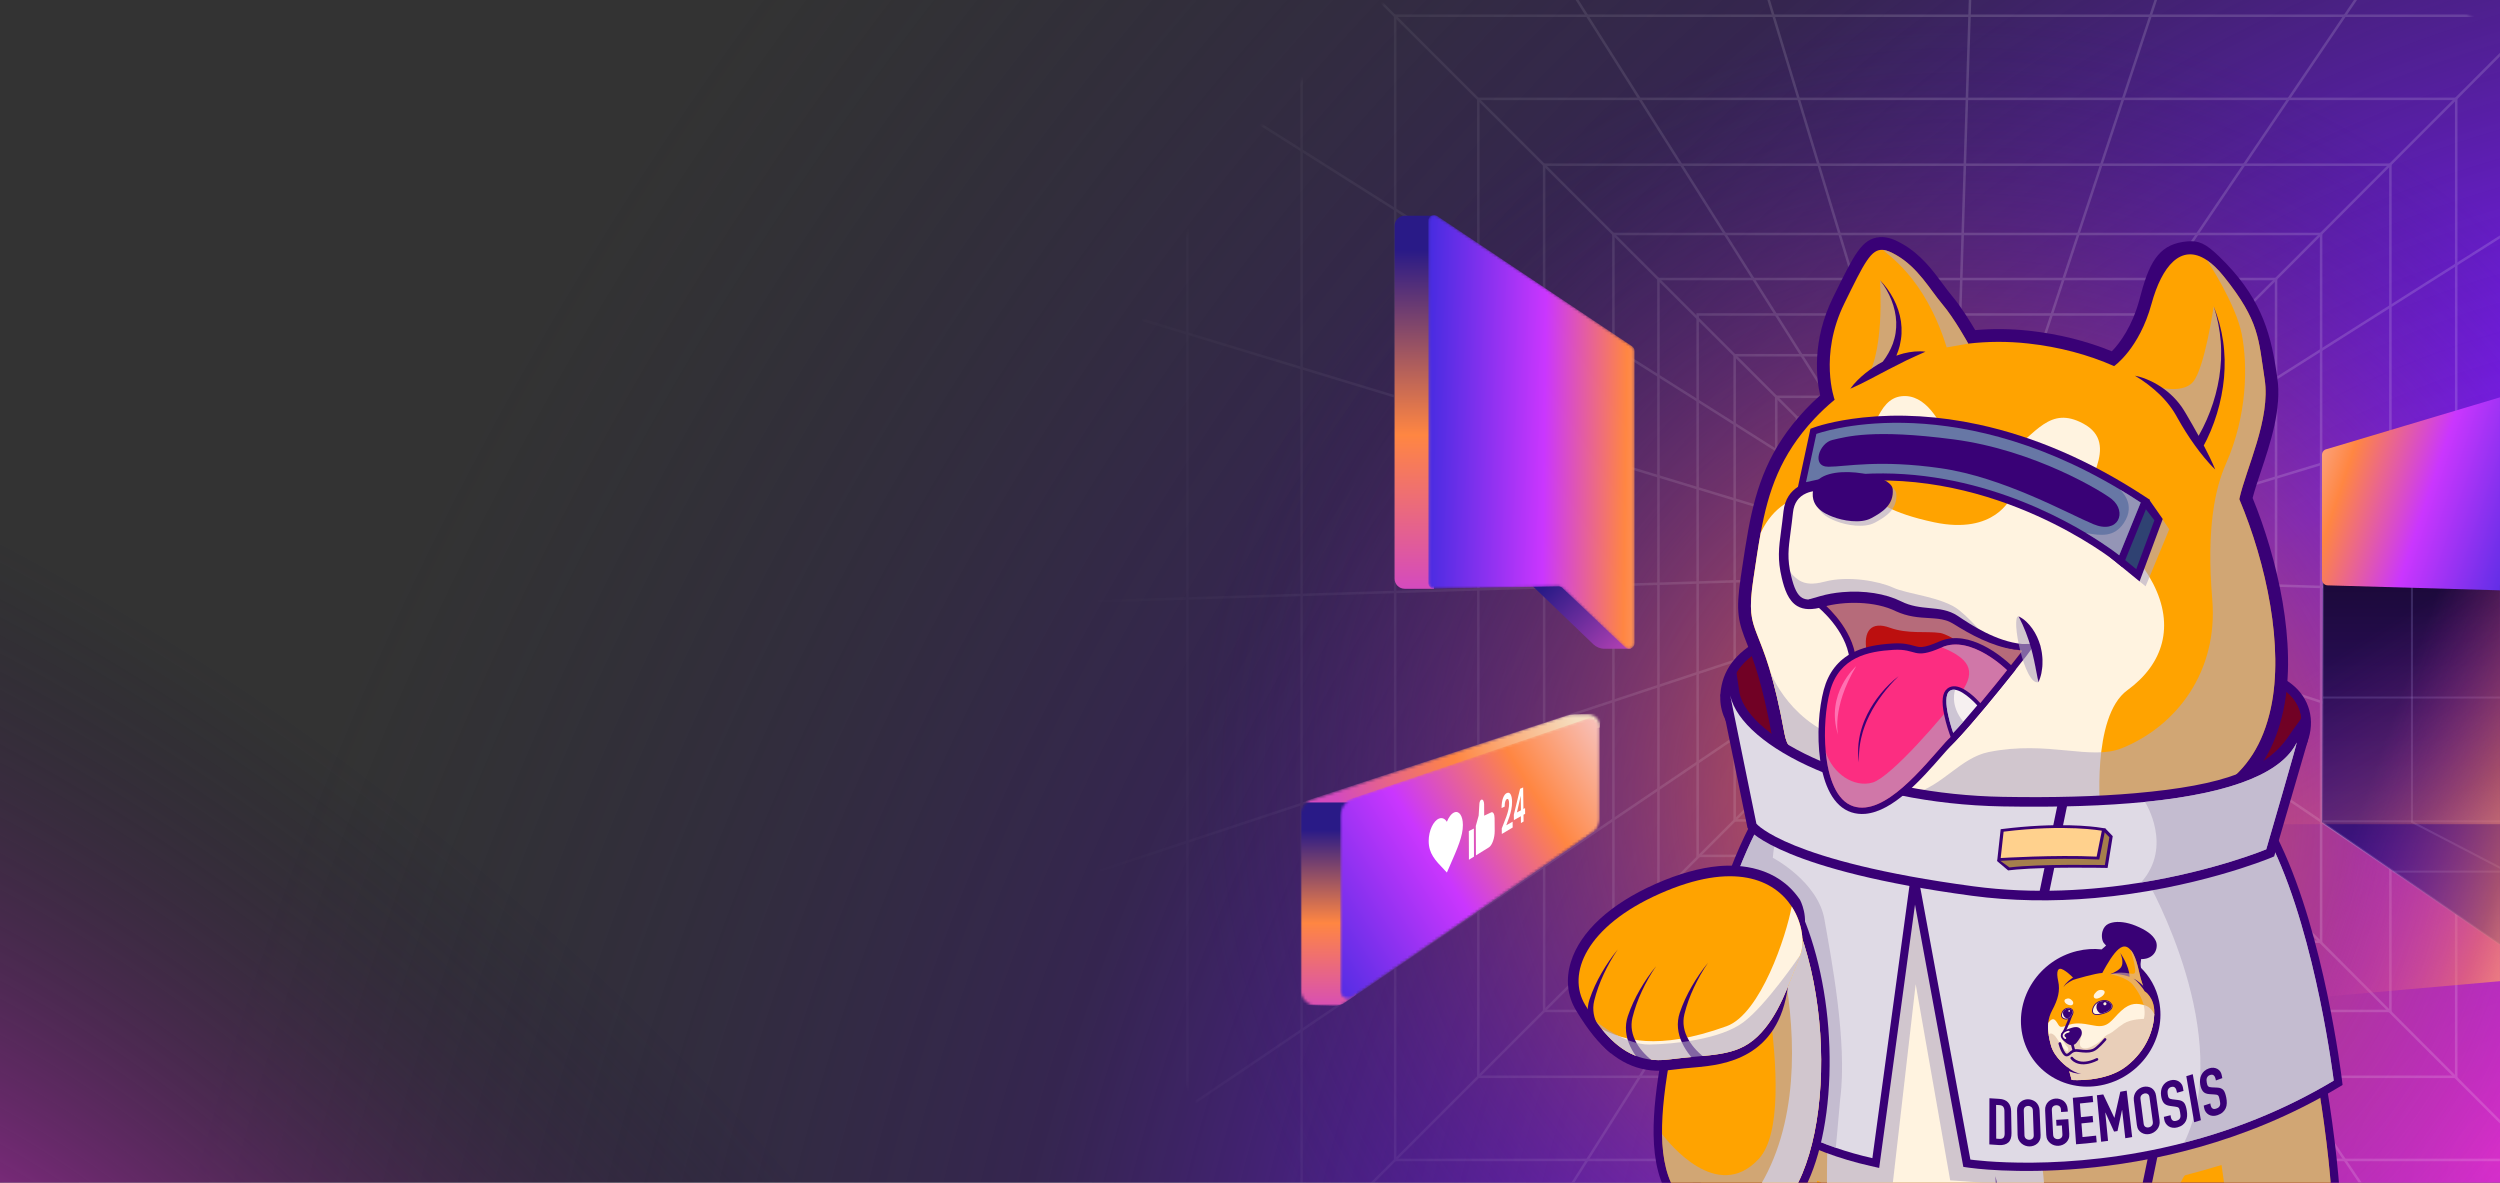 <svg width="928" height="439" viewBox="0 0 928 439" fill="none" xmlns="http://www.w3.org/2000/svg">
<rect x="0" y="0" width="928" height="439" fill="#333333" stroke="none"/>
<g clip-path="url(#clip0_1017_29764)">
<rect width="928" height="439" transform="matrix(-1 0 0 1 928 0)" fill="url(#paint0_radial_1017_29764)"/>
<rect width="928" height="439" transform="matrix(-1 0 0 1 928 0)" fill="url(#paint1_radial_1017_29764)"/>
<rect width="928" height="439" transform="matrix(-1 0 0 1 928 0)" fill="url(#paint2_radial_1017_29764)"/>
<g clip-path="url(#clip1_1017_29764)">
<g opacity="0.15">
<mask id="mask0_1017_29764" style="mask-type:alpha" maskUnits="userSpaceOnUse" x="398" y="-70" width="630" height="630">
<circle cx="712.502" cy="244.991" r="314.502" fill="url(#paint3_linear_1017_29764)"/>
</mask>
<g mask="url(#mask0_1017_29764)">
<path d="M666.926 154.884L175.342 -336.057" stroke="white" stroke-width="0.934"/>
<path d="M666.926 258.21L175.342 590.494" stroke="white" stroke-width="0.934"/>
<path d="M666.926 237.685L175.342 400.169" stroke="white" stroke-width="0.934"/>
<path d="M666.926 215.071L175.342 230.419" stroke="white" stroke-width="0.934"/>
<path d="M667.231 192.483L175.342 43.309" stroke="white" stroke-width="0.934"/>
<path d="M666.926 171.931L175.342 -138.658" stroke="white" stroke-width="0.934"/>
<path d="M666.926 281.52L175.342 773.104" stroke="white" stroke-width="0.934"/>
<path d="M793.213 281.52L1284.5 773.104" stroke="white" stroke-width="0.934"/>
<path d="M769.466 281.216L1101.89 773.104" stroke="white" stroke-width="0.934"/>
<path d="M748.891 281.216L911.568 773.104" stroke="white" stroke-width="0.934"/>
<path d="M726.386 280.573L741.818 773.104" stroke="white" stroke-width="0.934"/>
<path d="M703.881 281.216L554.707 773.104" stroke="white" stroke-width="0.934"/>
<path d="M683.947 280.573L372.739 773.104" stroke="white" stroke-width="0.934"/>
<path d="M793.215 155.231L1284.45 -336.701" stroke="white" stroke-width="0.934"/>
<path d="M769.468 155.188L1101.89 -336.701" stroke="white" stroke-width="0.934"/>
<path d="M748.891 155.188L911.568 -336.701" stroke="white" stroke-width="0.934"/>
<path d="M726.418 154.883L741.819 -336.701" stroke="white" stroke-width="0.934"/>
<path d="M703.456 154.883L554.554 -336.701" stroke="white" stroke-width="0.934"/>
<path d="M683.278 154.883L372.742 -336.701" stroke="white" stroke-width="0.934"/>
<path d="M793.562 258.906L1285.15 591.137" stroke="white" stroke-width="0.934"/>
<path d="M793.562 238.032L1285.15 400.812" stroke="white" stroke-width="0.934"/>
<path d="M793.562 215.767L1285.15 231.062" stroke="white" stroke-width="0.934"/>
<path d="M793.562 192.805L1285.15 43.951" stroke="white" stroke-width="0.934"/>
<path d="M793.562 172.975L1285.15 -138.015" stroke="white" stroke-width="0.934"/>
<rect x="667.056" y="155.013" width="126.379" height="126.379" stroke="white" stroke-width="0.934"/>
<rect x="659.34" y="147.296" width="141.81" height="141.81" stroke="white" stroke-width="0.934"/>
<rect x="643.906" y="131.865" width="172.674" height="172.674" stroke="white" stroke-width="0.934"/>
<rect x="630.168" y="116.733" width="200.966" height="200.966" stroke="white" stroke-width="0.934"/>
<rect x="615.616" y="103.574" width="229.257" height="229.257" stroke="white" stroke-width="0.934"/>
<rect x="598.899" y="86.856" width="262.693" height="262.693" stroke="white" stroke-width="0.934"/>
<rect x="573.179" y="61.135" width="314.132" height="314.132" stroke="white" stroke-width="0.934"/>
<rect x="548.744" y="36.702" width="363" height="363" stroke="white" stroke-width="0.934"/>
<rect x="517.881" y="5.838" width="424.727" height="424.727" stroke="white" stroke-width="0.934"/>
<rect x="483.159" y="-28.884" width="494.17" height="494.17" stroke="white" stroke-width="0.934"/>
<rect x="440.722" y="-71.321" width="579.045" height="579.045" stroke="white" stroke-width="0.934"/>
<rect x="390.568" y="-121.474" width="679.352" height="679.352" stroke="white" stroke-width="0.934"/>
<rect x="332.698" y="-179.343" width="795.09" height="795.09" stroke="white" stroke-width="0.934"/>
<rect x="260.685" y="-251.358" width="939.12" height="939.12" stroke="white" stroke-width="0.934"/>
</g>
</g>
<path d="M945.571 217.646L862.295 215.133L861.937 305.229L945.571 362.66V217.646Z" fill="url(#paint4_linear_1017_29764)" stroke="#9084CF" stroke-opacity="0.25" stroke-width="0.747"/>
<path d="M945.93 331.431L895.319 305.112V215.851" stroke="#9084CF" stroke-opacity="0.25" stroke-width="0.747"/>
<path d="M862.295 304.869H945.929" stroke="#9084CF" stroke-opacity="0.25" stroke-width="0.747"/>
<path d="M862.295 258.924H945.929" stroke="#9084CF" stroke-opacity="0.25" stroke-width="0.747"/>
<path d="M888.14 323.534H945.571" stroke="#9084CF" stroke-opacity="0.25" stroke-width="0.747"/>
<path d="M945.571 217.646L838.247 215.133L843.99 371.633L945.571 362.66V217.646Z" fill="url(#paint5_linear_1017_29764)"/>
<path d="M862.656 217.646L765.381 215.133L769.689 305.946H862.656H946.29V217.646H862.656Z" fill="url(#paint6_linear_1017_29764)" fill-opacity="0.5"/>
<path d="M936.095 145.1C935.981 145.107 935.868 145.134 935.758 145.167L863.942 166.641C863.832 166.674 863.719 166.696 863.607 166.72C862.628 166.936 861.917 167.806 861.917 168.824L861.917 215.133C861.917 216.295 862.838 217.247 863.999 217.286L936.146 219.366C937.363 219.407 938.371 218.431 938.371 217.214V147.251C938.371 146.002 937.318 145.029 936.095 145.1Z" fill="url(#paint7_linear_1017_29764)"/>
<mask id="mask1_1017_29764" style="mask-type:alpha" maskUnits="userSpaceOnUse" x="482" y="265" width="112" height="109">
<path d="M583.696 265.169C583.058 265.169 582.424 265.272 581.818 265.472L486.983 296.864C484.536 297.673 482.885 299.96 482.885 302.537V367.391C482.885 370.691 485.56 373.367 488.861 373.367H497.497L591.27 309.046C592.894 307.931 593.865 306.088 593.865 304.118V269.651C593.865 267.176 591.859 265.169 589.383 265.169H583.696Z" fill="url(#paint8_linear_1017_29764)"/>
</mask>
<g mask="url(#mask1_1017_29764)">
<path d="M581.622 265.633L482.885 297.871L498.54 300.655L593.865 270.039L594.213 264.821L584.542 265.122C583.549 265.153 582.566 265.325 581.622 265.633Z" fill="url(#paint9_linear_1017_29764)"/>
<path d="M500.976 297.872H482.885V370.101C482.885 371.724 484.18 373.049 485.802 373.088L495.275 373.314C496.718 373.348 498.133 372.917 499.312 372.085L503.411 369.192L500.976 297.872Z" fill="url(#paint10_linear_1017_29764)"/>
<mask id="mask2_1017_29764" style="mask-type:alpha" maskUnits="userSpaceOnUse" x="497" y="266" width="97" height="105">
<path d="M591.594 308.823L502.175 370.158C500.192 371.518 497.497 370.098 497.497 367.694V303.225C497.497 300.025 499.536 297.18 502.566 296.152L588.931 266.844C591.353 266.022 593.866 267.823 593.866 270.381V304.511C593.866 306.235 593.016 307.848 591.594 308.823Z" fill="#D9D9D9"/>
</mask>
<g mask="url(#mask2_1017_29764)">
<path d="M593.866 307.265L497.497 373.367V297.872L593.866 265.169V307.265Z" fill="url(#paint11_linear_1017_29764)"/>
<path d="M537.09 323.888L536.16 322.907C532.714 319.31 530.322 316.805 530.329 312.15C530.336 308.351 532.056 304.705 534.157 303.856C535.308 303.39 536.382 303.891 537.076 305.06C537.755 303.32 538.781 301.984 539.835 301.56C541.638 300.829 543.018 302.875 543.025 306.215C543.039 310.299 541.104 314.724 537.998 321.801L537.083 323.888H537.09Z" fill="white"/>
<path d="M545.224 308.497L547.096 307.557L547.144 317.974L545.265 319.136L545.224 308.497ZM552.664 314.55L547.872 317.521L547.817 306.597L548.878 302.756L549.148 298.366C549.169 298.011 549.252 297.67 549.377 297.392C549.502 297.114 549.661 296.926 549.828 296.863L549.876 296.842C550.147 296.738 550.41 296.856 550.597 297.176C550.792 297.496 550.896 297.99 550.903 298.547L550.93 302.777L553.53 301.553C553.863 301.4 554.182 301.532 554.418 301.935C554.654 302.332 554.786 302.958 554.792 303.675L554.834 308.42C554.841 309.68 554.626 311.023 554.224 312.171C553.822 313.326 553.26 314.182 552.664 314.557V314.55Z" fill="white"/>
<path d="M561.956 304.44L561.935 302.409L564.251 292.786L565.395 292.306L565.499 300.287L566.103 299.966L566.13 302.096L565.527 302.437L565.562 304.941L564.577 305.526L564.543 302.986L561.963 304.433L561.956 304.44ZM564.508 295.346L563.086 301.574L564.57 300.781L564.501 295.346H564.508Z" fill="white"/>
<path d="M557.892 306.41C558.419 305.074 558.835 303.988 559.147 303.146C559.452 302.297 559.702 301.456 559.896 300.621C560.09 299.793 560.187 299.027 560.18 298.324C560.18 297.684 560.104 297.211 559.972 296.905C559.84 296.599 559.639 296.501 559.369 296.627C559.098 296.752 558.89 297.058 558.745 297.559C558.599 298.046 558.53 298.665 558.53 299.41L557.379 299.953C557.386 298.38 557.58 297.114 557.947 296.147C558.322 295.193 558.793 294.595 559.362 294.365C559.972 294.115 560.444 294.303 560.769 294.922C561.095 295.527 561.262 296.439 561.276 297.663C561.29 298.631 561.186 299.605 560.978 300.593C560.769 301.588 560.52 302.499 560.243 303.313C559.958 304.127 559.591 305.129 559.126 306.34L561.484 305.011L561.504 307.175L557.476 309.569L557.455 307.523L557.892 306.41Z" fill="white"/>
</g>
</g>
<path d="M559.078 208.113L591.438 239.153C592.551 240.22 594.033 240.816 595.575 240.816H605.349L596.303 209.869L559.078 208.113Z" fill="url(#paint12_linear_1017_29764)"/>
<path d="M532.289 80.086H521.412C519.349 80.086 517.677 81.758 517.677 83.821V214.816C517.677 216.878 519.349 218.551 521.412 218.551H532.289V80.086Z" fill="url(#paint13_linear_1017_29764)"/>
<mask id="mask3_1017_29764" style="mask-type:alpha" maskUnits="userSpaceOnUse" x="530" y="79" width="77" height="162">
<path d="M606.74 130.256C606.74 129.559 606.392 128.908 605.812 128.52L533.449 80.168C532.061 79.242 530.201 80.236 530.201 81.904V216.425C530.201 217.593 531.159 218.533 532.327 218.512L578.476 217.673C579.023 217.663 579.552 217.868 579.949 218.244L603.217 240.266C604.548 241.525 606.74 240.582 606.74 238.75V130.256Z" fill="url(#paint14_linear_1017_29764)"/>
</mask>
<g mask="url(#mask3_1017_29764)">
<path d="M606.74 130.256C606.74 129.559 606.392 128.908 605.812 128.52L533.449 80.168C532.061 79.242 530.201 80.236 530.201 81.904V216.425C530.201 217.593 531.159 218.533 532.327 218.512L578.476 217.673C579.023 217.663 579.552 217.868 579.949 218.244L603.217 240.266C604.548 241.525 606.74 240.582 606.74 238.75V130.256Z" fill="url(#paint15_linear_1017_29764)"/>
</g>
<g clip-path="url(#clip2_1017_29764)">
<path d="M848.061 252.168C840.479 247.811 823.554 239.59 795.39 233.472C768.298 227.587 738.798 225.353 707.71 226.83C703.362 227.035 699.178 227.315 695.269 227.659C657.998 230.935 640 240.397 638.627 257.432C637.721 268.676 646.378 278.175 664.358 285.666C681.353 292.746 707.793 298.533 742.945 302.87C763.128 305.359 781.384 305.917 797.201 304.526C815.458 302.921 830.177 298.811 840.949 292.311C849.92 286.898 855.751 279.87 857.37 272.526C859.181 264.309 855.614 256.507 848.059 252.168H848.061Z" fill="#390176"/>
<path d="M796.892 300.988C781.322 302.357 763.317 301.804 743.381 299.345C708.549 295.05 682.423 289.343 665.727 282.388C649.327 275.556 641.401 267.258 642.169 257.719C643.376 242.724 660.348 234.297 695.581 231.2C699.442 230.861 703.58 230.586 707.88 230.38C738.659 228.917 767.847 231.126 794.637 236.946C822.333 242.963 838.887 250.996 846.291 255.25C852.45 258.789 855.368 265.116 853.902 271.763C851.271 283.701 834.913 297.646 796.892 300.99V300.988Z" fill="#710125"/>
<path d="M642.17 257.717C640.639 276.708 672.779 290.634 743.383 299.343C849.634 312.448 867.877 267.649 846.292 255.248C824.707 242.847 776.271 227.128 707.881 230.378C656.949 232.797 643.248 244.354 642.172 257.717H642.17Z" fill="#710125"/>
<path d="M629.131 474.107L628.906 470.999C627.598 452.92 628.007 432.766 630.12 411.091L630.148 410.802C630.796 404.213 631.607 397.406 632.561 390.574C632.729 389.371 632.902 388.172 633.077 386.978C633.42 384.653 633.794 382.219 634.19 379.736C634.243 379.406 634.477 377.96 634.477 377.96C634.772 376.171 635.065 374.41 635.369 372.663C635.369 372.663 635.402 372.484 635.408 372.438L635.419 372.366C635.938 369.38 636.432 366.65 636.931 364.019C637.329 361.904 637.755 359.706 638.234 357.305C638.551 355.715 638.873 354.142 639.197 352.585L639.24 352.375C640.181 347.867 641.185 343.303 642.224 338.808C644.354 329.624 646.664 320.585 649.089 311.941C649.187 311.587 649.29 311.222 649.393 310.859L649.472 310.581C649.531 310.364 649.596 310.137 649.662 309.907C649.767 309.531 649.874 309.157 649.981 308.787L650.036 308.595C650.476 307.07 650.904 305.605 651.322 304.199L651.674 303.018C651.795 302.613 651.915 302.224 652.033 301.837C652.435 300.507 652.829 299.232 653.21 298.018L653.752 296.294L655.521 295.933C655.968 295.842 700.666 286.769 744.565 282.909C798.815 278.139 828.114 282.972 834.137 297.685C834.728 299.127 835.309 300.568 835.88 302.007C836.149 302.683 836.416 303.357 836.679 304.032C837.492 306.108 838.317 308.26 839.192 310.605C839.458 311.316 839.725 312.033 839.988 312.753C840.495 314.128 841.037 315.62 841.637 317.302L842.278 319.122C842.8 320.613 843.314 322.098 843.815 323.577C844.027 324.191 844.237 324.819 844.445 325.442L845.123 327.472C845.134 327.503 845.143 327.533 845.152 327.564C845.294 327.993 845.434 328.419 845.574 328.846L845.819 329.598C846.079 330.403 846.33 331.188 846.584 331.967C847.282 334.16 847.881 336.083 848.423 337.859C848.631 338.543 848.839 339.226 849.04 339.899L849.143 340.245C849.311 340.809 849.48 341.371 849.646 341.934C850.221 343.874 850.807 345.903 851.387 347.961C851.704 349.088 852.015 350.203 852.317 351.31L852.487 351.929C852.669 352.585 852.848 353.248 853.023 353.91C853.57 355.947 854.114 358.029 854.646 360.093L855.103 361.904C855.226 362.39 855.346 362.873 855.464 363.352C857.065 369.809 858.559 376.379 859.904 382.877L860.166 384.152L860.413 385.379C860.459 385.596 860.507 385.841 860.558 386.088L860.621 386.405C860.892 387.763 861.157 389.104 861.409 390.431C863.062 399.06 864.495 407.758 865.669 416.286C868.517 436.93 868.913 449.589 868.928 450.119L869.013 453.01L629.134 474.103L629.131 474.107Z" fill="#390176"/>
<path d="M865.86 450.212L631.964 470.78C630.554 451.269 631.256 430.907 633.2 411.108V411.104C633.865 404.317 634.676 397.598 635.597 391C635.766 389.803 635.938 388.609 636.109 387.422C636.465 385.003 636.837 382.603 637.216 380.222C637.31 379.629 637.408 379.038 637.502 378.448C637.793 376.683 638.086 374.929 638.388 373.19C638.405 373.089 638.425 372.991 638.438 372.892C638.924 370.093 639.422 367.324 639.941 364.597C640.365 362.337 640.8 360.106 641.238 357.908C641.553 356.325 641.874 354.761 642.196 353.212C642.213 353.142 642.226 353.075 642.24 353.005C643.213 348.346 644.208 343.832 645.21 339.501C647.521 329.537 649.868 320.51 652.04 312.772C652.165 312.319 652.296 311.864 652.421 311.418C652.482 311.197 652.543 310.976 652.609 310.756C652.731 310.314 652.858 309.874 652.983 309.445C653.42 307.932 653.847 306.475 654.262 305.076C654.38 304.675 654.501 304.282 654.617 303.89C654.732 303.503 654.848 303.118 654.967 302.74C655.369 301.41 655.758 300.146 656.137 298.941C656.137 298.941 817.813 265.908 831.299 298.851C831.887 300.286 832.462 301.716 833.031 303.144C833.298 303.814 833.56 304.481 833.818 305.146C834.676 307.333 835.507 309.513 836.318 311.681C836.585 312.389 836.848 313.098 837.106 313.807C837.665 315.325 838.21 316.831 838.748 318.336C838.958 318.938 839.172 319.539 839.385 320.138C839.903 321.621 840.415 323.095 840.913 324.565C841.126 325.182 841.333 325.799 841.537 326.411C841.755 327.065 841.972 327.717 842.191 328.366C842.202 328.404 842.217 328.445 842.228 328.487C842.458 329.178 842.681 329.867 842.906 330.556C843.16 331.345 843.413 332.133 843.667 332.914C844.29 334.871 844.901 336.82 845.489 338.755C845.695 339.433 845.9 340.114 846.101 340.783C846.303 341.459 846.504 342.13 846.703 342.802C847.3 344.816 847.875 346.813 848.435 348.797C848.748 349.912 849.058 351.021 849.358 352.121C849.415 352.329 849.472 352.534 849.529 352.742C849.71 353.396 849.885 354.05 850.058 354.702C850.613 356.773 851.151 358.829 851.674 360.861C851.805 361.381 851.934 361.898 852.063 362.409C852.206 362.974 852.348 363.536 852.486 364.094C854.154 370.826 855.62 377.317 856.899 383.507C856.987 383.933 857.074 384.357 857.162 384.782L857.407 385.996C857.479 386.335 857.544 386.676 857.612 387.017C857.881 388.364 858.144 389.696 858.395 391.013C860.211 400.483 861.586 409.129 862.63 416.712C865.486 437.431 865.86 450.217 865.86 450.217V450.212Z" fill="#FFA300"/>
<path d="M679.049 466.637C679.049 466.637 670.53 351.996 706.524 313.314C706.524 313.314 757.898 356.245 759.799 459.536L679.049 466.637Z" fill="#FFF3E0"/>
<g style="mix-blend-mode:multiply" opacity="0.6">
<path d="M865.86 450.212L827.041 453.626C826.542 446.522 825.663 439.274 824.635 432.45C820.849 433.594 814.893 435.307 811.127 436.252C809.994 436.536 802.044 455.527 802.044 455.527L794.437 456.581L797.597 439.034L741.779 443.296L741.475 462.777L736.06 462.484L740.954 439.342L723.912 438.146L711.096 365.316L701.75 446.619C692.043 445.016 682.886 441.984 674.594 438.314C671.086 451.732 663.722 459.529 652.145 461.297L651.745 469.039L631.962 470.778C630.552 451.266 631.254 430.904 633.198 411.106V411.102C633.863 404.315 634.674 397.596 635.595 390.997H635.6C635.768 389.801 635.936 388.607 636.109 387.419C636.466 385 636.837 382.601 637.216 380.219C637.31 379.626 637.408 379.036 637.502 378.445C637.793 376.68 638.086 374.926 638.388 373.187C638.406 373.087 638.425 372.988 638.438 372.89C638.926 370.086 639.427 367.322 639.941 364.594C640.365 362.335 640.801 360.104 641.238 357.906C641.553 356.322 641.874 354.759 642.196 353.21C642.213 353.14 642.227 353.072 642.24 353.002C643.213 348.344 644.208 343.829 645.21 339.499C647.522 329.534 649.869 320.508 652.04 312.77C652.165 312.317 652.296 311.862 652.421 311.416C652.482 311.195 652.543 310.974 652.609 310.753C652.731 310.311 652.858 309.872 652.983 309.443C653.42 307.93 653.847 306.473 654.262 305.073C654.381 304.673 654.501 304.279 654.617 303.888C654.733 303.501 654.849 303.116 654.967 302.737C655.369 301.407 655.758 300.143 656.137 298.938C656.137 298.938 817.813 265.906 831.299 298.849C831.887 300.283 832.462 301.714 833.031 303.142C833.298 303.811 833.56 304.478 833.818 305.143C834.676 307.33 835.507 309.511 836.318 311.678C836.585 312.387 836.848 313.096 837.106 313.804C837.666 315.322 838.21 316.829 838.748 318.334C838.958 318.935 839.173 319.537 839.385 320.136C839.903 321.619 840.415 323.093 840.914 324.563C841.126 325.18 841.334 325.796 841.537 326.409C841.756 327.063 841.972 327.714 842.191 328.364C842.202 328.401 842.217 328.443 842.228 328.484C842.458 329.175 842.681 329.864 842.906 330.553C843.16 331.343 843.414 332.13 843.667 332.911C844.291 334.869 844.901 336.817 845.489 338.753C845.695 339.431 845.9 340.111 846.102 340.78C846.303 341.456 846.504 342.128 846.703 342.799C847.3 344.814 847.875 346.81 848.435 348.794C848.748 349.91 849.059 351.019 849.358 352.119C849.415 352.326 849.472 352.532 849.529 352.74C849.71 353.394 849.885 354.048 850.058 354.699C850.614 356.771 851.152 358.827 851.674 360.858C851.806 361.379 851.935 361.895 852.064 362.407C852.206 362.971 852.348 363.533 852.486 364.091C854.155 370.823 855.62 377.315 856.899 383.504C856.987 383.931 857.074 384.355 857.162 384.779L857.407 385.993C857.479 386.332 857.545 386.673 857.612 387.015C857.882 388.362 858.144 389.694 858.395 391.011C860.211 400.481 861.587 409.127 862.63 416.709C865.486 437.428 865.86 450.214 865.86 450.214V450.212Z" fill="#B2A8C1"/>
</g>
<path d="M694.37 432.82C670.256 427.394 653.932 416.762 644.481 408.801C634.149 400.094 629.58 392.677 629.39 392.366L628.939 391.627L628.954 390.761C629.405 364.552 635.319 342.403 640.203 328.438C645.509 313.262 650.664 304.373 650.881 304.003L652.667 300.946L655.001 302.903C658.96 304.327 689.709 314.793 710.314 321.787L712.648 322.579L697.548 433.537L694.368 432.822L694.37 432.82Z" fill="#390176"/>
<path d="M709.359 324.613L695.029 429.904C690.195 428.817 685.676 427.52 681.462 426.07C645.96 413.857 631.947 390.811 631.947 390.811C632.723 345.487 649.796 312.203 652.963 306.412C653.289 305.817 653.466 305.513 653.466 305.513H653.471C653.622 305.699 709.359 324.613 709.359 324.613Z" fill="#DFDAE5"/>
<g style="mix-blend-mode:multiply" opacity="0.6">
<path d="M683.091 407.838L681.459 426.066V426.07C645.957 413.857 631.944 390.811 631.944 390.811C632.721 345.487 649.794 312.203 652.961 306.412L659.266 310.696C659.266 310.696 658.273 315.246 658.061 318.397C658.061 318.397 674.793 327.176 677.24 341.303C679.687 355.426 685.809 386.796 683.091 407.838Z" fill="#B2A8C1"/>
</g>
<path d="M773.005 433.739C748.229 435.917 731.655 433.564 730.962 433.463L728.786 433.146L708.183 321.315L712.557 322.113C719.685 323.415 727.425 324.629 735.564 325.722C749.526 327.594 764.373 327.861 779.689 326.514C815.561 323.36 842.463 312.317 842.729 312.206L845.431 311.083L846.682 313.726C862.716 347.635 869.061 398.598 869.323 400.752L869.564 402.729L867.855 403.753C832.892 424.717 796.977 431.63 773.005 433.739Z" fill="#390176"/>
<path d="M866.278 401.124C847.49 412.388 828.425 419.608 810.768 424.17V424.174C766.673 435.578 731.403 430.43 731.403 430.43L712.005 325.134C718.89 326.391 726.578 327.614 735.154 328.764C757.714 331.789 779.367 330.309 797.326 327.393C824.993 322.912 843.905 315.04 843.905 315.04C859.911 348.893 866.275 401.126 866.275 401.126L866.278 401.124Z" fill="#DFDAE5"/>
<g style="mix-blend-mode:multiply" opacity="0.6">
<path d="M810.768 424.17C829.825 384.802 797.682 328.023 797.328 327.391C824.996 322.91 843.908 315.038 843.908 315.038C859.913 348.891 866.278 401.124 866.278 401.124C847.49 412.388 828.425 419.608 810.768 424.17Z" fill="#B2A8C1"/>
</g>
<path d="M788.515 307.365C787.658 307.44 786.79 307.51 785.913 307.573C783.933 307.715 781.967 307.831 780.064 307.916C746.734 309.447 709.406 304.192 689.295 295.135C684.25 292.86 679.985 291.139 676.555 289.757C665.567 285.321 659.513 282.88 657.748 273.163C654.117 253.166 650.705 244.557 648.446 238.862C645.358 231.073 644.183 227.381 646.189 214.094L646.604 211.319C647.359 206.275 648.072 201.512 648.921 196.888C651.961 180.355 656.716 166.428 670.044 152.187C671.783 150.33 673.659 148.508 675.643 146.748C674.248 140.6 672.513 126.499 680.383 110.494L680.805 109.634C688.331 94.335 691.143 88.611 697.674 88.036C700.789 87.763 703.695 89.136 706.125 90.516C713.072 94.46 717.549 100.514 721.145 105.378C722.334 106.988 723.459 108.506 724.55 109.798C727.848 113.696 731.271 119.244 733.198 122.532C739.873 121.967 746.64 122.053 753.317 122.788C764.172 123.982 774.445 126.541 783.903 130.397C786.965 127.328 791.477 121.031 794.082 111.504C794.333 110.586 794.58 109.665 794.827 108.748C798.263 96.01 802.299 90.451 811.876 89.609C816.13 89.235 818.661 90.304 823.654 95.111C838.667 109.568 842.627 122.481 844.869 137.188C845.014 138.137 845.156 139.073 845.3 139.994C847.105 151.535 842.741 164.573 839.233 175.049C838.041 178.608 836.908 181.998 836.173 184.861C845.285 207.1 852.9 239.061 847.562 263.797C841.726 290.846 823.51 304.284 788.511 307.361L788.515 307.365Z" fill="#390176"/>
<path d="M831.215 185.261C841.368 209.41 847.802 240.257 842.938 262.802C837.182 289.479 818.764 300.443 785.571 302.849C783.688 302.985 781.783 303.098 779.854 303.186C747.845 304.658 710.664 299.564 691.244 290.815C670.652 281.535 664.141 281.835 662.413 272.316C660.578 262.201 658.791 254.929 657.175 249.448C657.168 249.437 657.168 249.43 657.168 249.43C651.722 230.973 648.16 232.819 650.878 214.801C651.786 208.771 652.597 203.124 653.586 197.741C656.434 182.256 660.795 169.004 673.509 155.422C675.801 152.975 678.316 150.619 681.021 148.377H681.011C681.011 148.377 675.075 132.037 684.646 112.58C692.027 97.559 694.538 92.262 699.07 92.767C700.408 92.916 701.922 93.574 703.792 94.635C711.987 99.287 716.333 107.41 720.937 112.854C725.547 118.302 730.608 127.541 730.608 127.541L730.604 127.554C737.736 126.731 745.164 126.655 752.806 127.497C764.389 128.772 775.115 131.646 784.756 135.898C784.756 135.898 794.082 129.489 798.655 112.755C802.437 98.924 809.545 90.132 819.151 96.546L819.17 96.562C821.178 97.9 823.293 99.915 825.515 102.679C838.868 119.337 838.317 125.922 840.631 140.727C842.943 155.532 833.717 173.912 831.222 185.259L831.215 185.261Z" fill="#FFA300"/>
<g style="mix-blend-mode:multiply" opacity="0.6">
<path d="M697.833 103.991C697.833 103.991 700.003 133.358 691.469 142.12C691.469 142.12 717.236 128.627 697.833 103.991Z" fill="#B2A8C1"/>
</g>
<g style="mix-blend-mode:multiply" opacity="0.6">
<path d="M821.724 113.711C821.724 113.711 818.387 136.591 814.083 141.724C809.778 146.858 798.707 143.076 798.707 143.076C798.707 143.076 807.471 147.654 809.17 153.45C810.867 159.243 814.671 165.245 814.671 165.245C814.671 165.245 832.037 143.118 821.724 113.711Z" fill="#B2A8C1"/>
</g>
<g style="mix-blend-mode:multiply" opacity="0.6">
<path d="M730.606 127.543L722.618 128.965C714.333 102.351 700.106 94.449 699.067 92.769C700.406 92.918 701.919 93.577 703.789 94.637C711.984 99.289 716.33 107.412 720.934 112.856C725.545 118.304 730.606 127.543 730.606 127.543Z" fill="#B2A8C1"/>
</g>
<path d="M789.676 256.208C776.197 266.011 779.668 301.976 779.668 301.976L779.851 303.184C747.842 304.656 710.661 299.562 691.241 290.813C670.649 281.533 664.138 281.833 662.41 272.314C654.388 228.114 647.347 238.173 650.873 214.801C651.781 208.771 652.592 203.124 653.581 197.741C663.289 177.569 682.009 186.386 688.733 173.877C695.449 161.369 696.742 148.161 705.784 147.087C714.825 146.017 720.339 156.673 723.475 163.891C726.618 171.111 733.276 177.121 744.653 168.958C756.024 160.796 760.773 150.571 773.244 157.202C787.834 164.96 772.12 181.379 774.106 187.142C776.087 192.912 791.34 201.175 799.282 216.728C807.223 232.281 803.157 246.396 789.678 256.208H789.676Z" fill="#FFF3E0"/>
<g style="mix-blend-mode:multiply" opacity="0.6">
<path d="M831.215 185.261C841.368 209.409 847.803 240.257 842.939 262.802C837.182 289.478 818.764 300.443 785.572 302.848C783.689 302.984 781.784 303.098 779.855 303.185C747.846 304.657 710.664 299.563 691.245 290.815C670.653 281.535 664.141 281.834 662.414 272.316C660.579 262.2 658.792 254.928 657.175 249.447C657.401 250.057 664.846 269.766 687.459 275.343C695.477 277.32 696.901 297.958 709.853 294.73C720.904 291.974 727.689 281.274 738.203 279.159C760.262 274.726 776.007 282.438 787.704 277.701C808.08 269.448 823.412 249.139 821.19 222.528C818.967 195.917 822.279 181.175 826.27 172.153C834.203 154.219 834.409 135.663 832.147 124.086C829.96 112.879 819.536 96.933 819.164 96.561C821.172 97.9 823.287 99.914 825.509 102.678C838.862 119.336 838.311 125.921 840.625 140.726C842.936 155.531 833.711 173.912 831.215 185.259V185.261Z" fill="#B2A8C1"/>
</g>
<path d="M693.207 176.089C693.207 176.089 709.075 164.201 746.523 184.518C746.523 184.518 740.637 198.706 717.924 193.868C685.983 187.066 693.209 176.089 693.209 176.089H693.207Z" fill="#FFA300"/>
<path d="M758.899 240.786C756.093 241.532 753.237 241.683 750.42 241.414C747.789 241.165 745.19 240.555 742.706 239.728C742.699 239.723 742.688 239.723 742.682 239.719C742.675 239.719 742.669 239.715 742.664 239.715C735.169 237.217 728.702 232.799 725.373 230.579C719.758 226.828 712.727 229.396 704.645 225.352C696.564 221.308 684.663 221.165 676.367 223.554C668.072 225.942 665.2 222.878 663.129 214.145C662.779 212.671 662.571 211.306 662.462 210.007C661.926 203.581 663.899 198.712 664.299 190.338C664.78 180.268 673.365 180.555 673.365 180.555L758.902 240.793L758.899 240.786Z" fill="#FFF3E0"/>
<g style="mix-blend-mode:multiply" opacity="0.6">
<path d="M742.661 239.713C735.166 237.215 728.699 232.797 725.37 230.577C719.755 226.826 712.724 229.394 704.642 225.35C696.561 221.306 684.66 221.164 676.364 223.552C668.069 225.94 665.197 222.876 663.126 214.143C662.776 212.669 662.568 211.304 662.459 210.005C666.56 214.731 668.548 218.213 677.314 215.908C686.075 213.609 697.457 215.7 702.772 218.145C708.087 220.591 721.107 221.568 727.259 226.507C733.405 231.435 737.392 237.974 742.661 239.715V239.713Z" fill="#B2A8C1"/>
</g>
<path d="M708.115 283.791C699.664 284.535 690.854 282.186 686.692 278.08C682.11 273.566 683.379 267.389 684.848 260.237C685.647 256.355 686.55 251.953 686.659 247.204C686.681 246.345 686.64 245.472 686.537 244.602C685.255 233.817 674.989 225.484 674.886 225.401L671.314 222.542L675.708 221.273C678.204 220.556 680.94 220.062 683.844 219.806C691.959 219.093 699.926 220.34 705.701 223.229C709.364 225.062 712.842 225.396 716.203 225.718C719.738 226.057 723.395 226.407 726.686 228.605L727.076 228.865C731.577 231.872 740.94 238.134 750.642 239.055L755.473 239.007L752.328 243.307C752.306 243.335 750.093 246.185 746.867 250.233C741.76 256.644 732.235 268.4 725.748 275.213L725.685 275.287L725.612 275.351C725.039 275.957 724.444 276.562 723.793 277.205C718.985 281.93 712.614 283.393 708.115 283.789V283.791Z" fill="#390176"/>
<path d="M750.419 241.415L750.458 241.856C750.458 241.856 748.269 244.676 745.015 248.761C742.841 251.491 740.194 254.778 737.401 258.168C732.815 263.737 727.848 269.583 723.979 273.638C723.968 273.651 723.957 273.657 723.946 273.671C723.309 274.344 722.699 274.963 722.13 275.525C712.831 284.665 694.183 282.144 688.356 276.398C682.526 270.652 688.724 260.633 689.028 247.263C689.054 246.268 689.002 245.286 688.888 244.328C688.816 243.698 688.713 243.083 688.588 242.475C686.333 231.5 676.362 223.556 676.362 223.556C684.658 221.168 696.558 221.31 704.64 225.354C712.721 229.398 719.753 226.831 725.367 230.582C729.807 233.543 739.82 240.413 750.417 241.419L750.419 241.415Z" fill="#BC0F0F"/>
<g style="mix-blend-mode:multiply" opacity="0.6">
<path d="M750.419 241.415L750.458 241.856C750.458 241.856 748.269 244.676 745.015 248.761C742.841 251.491 740.194 254.778 737.401 258.168C739.219 243.411 723.231 235.389 720.204 234.954C714.948 234.203 708.205 235.439 701.486 232.998C694.769 230.564 691.429 233.943 692.941 242.088L688.588 242.471C686.333 231.496 676.362 223.552 676.362 223.552C684.658 221.164 696.558 221.306 704.64 225.35C712.721 229.394 719.753 226.826 725.367 230.577C729.807 233.539 739.82 240.408 750.417 241.415H750.419Z" fill="#B2A8C1"/>
</g>
<path d="M744.457 240.032C742.52 239.4 740.639 238.615 738.804 237.746C735.136 235.99 731.687 233.829 728.362 231.491L725.867 229.709C724.941 229.094 723.959 228.53 722.914 228.167C720.834 227.371 718.693 227.086 716.657 226.806C714.614 226.533 712.634 226.281 710.756 225.809C708.875 225.343 707.094 224.667 705.439 223.762C696.351 219.215 683.742 219.58 675.875 221.844C672.653 222.771 670.453 222.795 668.955 221.918C667.199 220.892 665.974 218.443 664.856 213.729C663.351 207.378 663.824 203.811 664.686 197.335C664.957 195.287 665.265 192.965 665.56 190.196C665.926 186.766 667.573 184.387 670.457 183.118C672.767 182.103 675.046 182.165 675.061 182.167L675.204 178.617C671.079 178.453 663.01 180.583 662.028 189.82C661.739 192.543 661.433 194.839 661.164 196.864C660.278 203.533 659.745 207.557 661.4 214.547C662.363 218.605 663.798 223.016 667.164 224.982C669.558 226.382 672.638 226.47 676.859 225.254C684.315 223.108 695.981 222.996 703.851 226.933C705.863 227.854 707.998 228.482 710.126 228.847C712.256 229.219 714.367 229.326 716.396 229.453C718.426 229.582 720.397 229.713 722.199 230.264C723.115 230.507 723.948 230.92 724.766 231.373L727.395 232.976C730.934 235.1 734.604 237.047 738.451 238.556C740.376 239.304 742.338 239.96 744.337 240.454C746.34 240.935 748.377 241.266 750.419 241.408C748.39 241.119 746.4 240.642 744.457 240.026V240.032Z" fill="#390176"/>
<path d="M854.188 266.584C853.387 268.128 852.031 269.471 849.943 272.682C841.588 285.523 825.978 291.5 792.46 294.448C778.539 295.673 762.046 296.124 743.442 295.791C718.865 295.352 694.872 290.643 675.879 282.535C658.867 275.271 647.601 265.871 645.724 257.378L644.266 247.541L638.596 257.969L638.677 258.387C638.704 258.524 648.67 307.326 648.67 307.326L649.219 308.002C649.72 308.617 662.264 323.165 732.005 332.516C746.453 334.453 761.792 334.731 777.592 333.34C814.555 330.09 842.32 318.664 842.596 318.551L844.166 317.897L856.692 274.902C857.263 271.203 857.068 268.55 856.605 266.682L854.186 266.58L854.188 266.584Z" fill="#390176"/>
<path d="M841.231 315.272C841.231 315.272 822.349 323.131 794.717 327.614C776.743 330.534 755.068 332.024 732.479 328.994C663.33 319.723 651.977 305.76 651.977 305.76L642.261 258.172C646.57 277.502 689.202 298.372 743.38 299.345C764.368 299.722 781.828 299.103 796.202 297.668C830.643 294.227 847.383 286.089 852.525 275.667C853.133 274.436 841.231 315.272 841.231 315.272Z" fill="#DFDAE5"/>
<g style="mix-blend-mode:multiply" opacity="0.6">
<path d="M841.232 315.272C841.232 315.272 822.35 323.131 794.718 327.614C806.729 314.284 796.391 297.963 796.203 297.668C830.644 294.228 847.384 286.089 852.526 275.667C853.134 274.436 841.232 315.272 841.232 315.272Z" fill="#B2A8C1"/>
</g>
<path d="M692.42 302.099C690.616 302.258 688.87 302.068 687.23 301.534C673.676 297.134 673.357 269.576 676.987 256.037C678.704 249.633 682.348 244.981 687.818 242.208C691.195 240.493 695.222 239.479 700.484 239.015C701.199 238.951 701.908 238.901 702.608 238.86C706.549 238.623 708.692 239.229 710.414 239.715C711.575 240.043 712.341 240.259 713.495 240.159C714.983 240.028 717.001 239.38 719.845 238.123C721.303 237.477 722.872 237.077 724.503 236.933C735.382 235.977 746.226 246.624 746.683 247.079L748.186 248.575L746.865 250.235C744.715 252.938 741.471 256.974 737.963 261.201L737.34 261.958C732.631 267.621 728.731 272.08 725.743 275.217L725.68 275.291L725.564 275.396C724.971 275.951 724.409 276.527 723.889 277.106C723.031 278.06 722.104 279.121 721.115 280.249C713.379 289.085 702.787 301.187 692.418 302.099H692.42Z" fill="#390176"/>
<path d="M745.015 248.761C742.36 252.097 738.994 256.27 735.521 260.439V260.445C731.49 265.294 727.325 270.13 723.979 273.638C723.968 273.651 723.957 273.658 723.946 273.671C723.303 274.275 722.697 274.891 722.131 275.526C714.01 284.561 699.588 303.066 687.963 299.287C681.662 297.244 678.624 288.659 677.719 279.176C676.951 271.178 677.699 262.534 679.276 256.655C680.999 250.227 684.588 246.504 688.891 244.326C693.182 242.148 698.182 241.507 702.753 241.229C711.899 240.68 709.946 245.096 720.805 240.295C731.665 235.488 745.017 248.764 745.017 248.764L745.015 248.761Z" fill="#FC2D81"/>
<g style="mix-blend-mode:multiply" opacity="0.6">
<path d="M745.015 248.761C742.36 252.097 738.994 256.27 735.521 260.439V260.445C731.49 265.294 727.325 270.13 723.979 273.638C723.968 273.651 723.957 273.658 723.946 273.671C723.303 274.275 722.697 274.891 722.131 275.526C714.01 284.561 699.588 303.066 687.963 299.287C681.662 297.244 678.624 288.659 677.719 279.176C680.359 287.288 688.261 292.472 695.1 290.479C701.943 288.48 721.571 265.767 727.855 257.215C734.14 248.667 730.37 244.19 720.803 240.295C731.662 235.488 745.015 248.764 745.015 248.764V248.761Z" fill="#B2A8C1"/>
</g>
<path d="M723.597 272.209C723.551 272.08 722.449 269.001 721.723 265.563C720.601 260.259 720.964 257.092 722.865 255.6C723.483 255.115 724.207 254.832 725.012 254.76C729.021 254.408 733.984 259.767 734.938 260.845L735.314 261.271L735.425 262.546L734.973 263.098C731.543 267.22 728.704 270.468 726.528 272.754L726.482 272.809L726.465 272.824L724.61 275.037L723.595 272.211L723.597 272.209Z" fill="#390176"/>
<path d="M733.953 261.84V261.845C732.225 263.927 730.46 266 728.793 267.903C727.464 269.416 726.195 270.821 725.053 272.017C725.045 272.028 725.036 272.032 725.027 272.043C725.027 272.043 720.373 259.093 723.662 256.514C724.253 256.051 724.973 255.922 725.742 256.033V256.038C729.251 256.532 733.953 261.842 733.953 261.842V261.84Z" fill="#F6F0F0"/>
<g style="mix-blend-mode:multiply" opacity="0.6">
<path d="M728.795 267.903C727.466 269.416 726.197 270.821 725.055 272.017C725.047 272.028 725.038 272.032 725.029 272.043C725.029 272.043 720.375 259.093 723.664 256.514C724.255 256.051 724.974 255.922 725.744 256.033V256.038C725.744 256.038 723.59 261.643 728.795 267.905V267.903Z" fill="#B2A8C1"/>
</g>
<path d="M825.221 126.682C824.585 122.22 823.38 117.863 821.724 113.712C823.102 117.964 824.003 122.356 824.338 126.778C824.512 128.989 824.523 131.205 824.453 133.414C824.342 135.621 824.125 137.819 823.795 139.995C823.093 144.345 821.96 148.612 820.398 152.709C819.622 154.758 818.743 156.766 817.767 158.715C817.284 159.692 816.766 160.65 816.232 161.593C816.197 161.656 816.158 161.72 816.123 161.783C814.6 159.008 813.03 156.267 811.425 153.546C810.952 152.735 810.373 151.803 809.793 150.97C809.189 150.13 808.553 149.316 807.87 148.549C806.504 147.013 804.983 145.631 803.343 144.433C801.714 143.225 799.966 142.195 798.146 141.355C796.329 140.52 794.444 139.82 792.488 139.463C795.883 141.473 798.949 143.814 801.659 146.432C802.33 147.092 802.989 147.757 803.603 148.461C804.229 149.152 804.819 149.87 805.377 150.609C805.95 151.335 806.458 152.105 806.961 152.875C807.466 153.662 807.879 154.413 808.374 155.298C810.294 158.726 812.378 162.054 814.675 165.243C815.816 166.842 817.021 168.397 818.279 169.915C819.556 171.42 820.842 172.916 822.299 174.285C821.015 171.197 819.554 168.257 818.036 165.355C818.448 164.613 818.813 163.894 819.18 163.144C819.681 162.107 820.158 161.064 820.595 160.007C821.483 157.897 822.258 155.747 822.922 153.566C824.261 149.207 825.136 144.721 825.56 140.207C825.753 137.948 825.825 135.682 825.788 133.42C825.711 131.161 825.547 128.906 825.223 126.675L825.221 126.682Z" fill="#390176"/>
<path d="M706.646 131.173C705.727 131.418 704.824 131.715 703.932 132.033C704.433 130.83 704.855 129.598 705.178 128.339C705.522 126.858 705.775 125.362 705.848 123.853C705.915 122.346 705.852 120.841 705.649 119.362C705.216 116.408 704.251 113.584 702.904 110.999C701.546 108.42 699.861 106.03 697.832 103.991C699.638 106.224 701.045 108.746 702.097 111.368C703.14 113.997 703.763 116.766 703.881 119.527C703.925 120.907 703.84 122.28 703.641 123.63C703.435 124.979 703.066 126.291 702.63 127.571C701.736 129.975 700.454 132.21 698.897 134.248C696.611 135.482 694.439 136.91 692.423 138.531C690.352 140.221 688.399 142.078 686.817 144.3C689.315 143.231 691.642 142.05 693.95 140.858L700.776 137.264C703.046 136.092 705.307 134.939 707.602 133.802C709.914 132.702 712.243 131.672 714.732 130.554C712.031 130.202 709.281 130.537 706.648 131.177L706.646 131.173Z" fill="#390176"/>
<g style="mix-blend-mode:multiply" opacity="0.6">
<path d="M785.602 208.769L797.631 185.246L805.227 196.471L796.452 217.646L785.602 208.769Z" fill="#B2A8C1"/>
</g>
<path d="M783.379 206.952L797.628 185.247L802.805 192.65L794.212 215.816L783.379 206.952Z" fill="#390176"/>
<path d="M794.628 186.543L799.702 193.129L792.97 211.278L786.658 206.121L794.628 186.543Z" fill="#2F4272"/>
<path d="M784.905 208.198C784.465 207.844 740.974 173.427 686.166 178.945C681.046 179.461 675.915 180.318 670.913 181.491L667.037 182.401L672.033 159.167L673.415 158.655C673.686 158.554 680.182 156.188 691.435 154.985C705.185 153.515 719.675 154.385 734.526 157.598C755.201 162.071 775.944 171.03 796.193 184.312L798.004 185.5L787.809 210.536L784.907 208.196L784.905 208.198Z" fill="#390176"/>
<path d="M794.63 186.543L786.658 206.122C786.658 206.122 782.218 202.551 774.347 197.846H774.342C755.176 186.407 715.679 168.32 670.385 178.971L674.236 161.074C674.236 161.074 722.59 143.229 786.892 181.683V181.688C789.449 183.216 792.027 184.831 794.63 186.541V186.543Z" fill="#6777A5"/>
<g style="mix-blend-mode:multiply" opacity="0.6">
<path d="M794.628 186.543L786.655 206.122C786.655 206.122 782.216 202.551 774.344 197.846C780.048 198.94 784.809 199.351 788.3 194.231C793.267 186.945 786.959 181.893 786.889 181.688C789.446 183.216 792.025 184.83 794.628 186.541V186.543Z" fill="#B2A8C1"/>
</g>
<path d="M680.133 163.331C675.312 164.462 672.229 173.272 678.705 173.256C685.205 173.241 697.486 170.503 720.462 173.818C743.74 177.178 767.881 190.777 777.085 194.587C786.341 198.417 789.753 190.034 783.834 185.233C780.744 182.729 755.441 167.056 725.081 163.086C695.231 159.182 685.461 162.082 680.133 163.333V163.331Z" fill="#390176"/>
<g style="mix-blend-mode:multiply" opacity="0.6">
<path d="M674.695 182.215C672.403 189.819 678.877 192.404 681.63 193.491C685.325 194.95 691.969 196.149 695.941 194.016C699.915 191.884 704.425 189.111 703.907 183.212C703.388 177.313 677.455 173.057 674.695 182.215Z" fill="#B2A8C1"/>
</g>
<path d="M673.362 180.55C671.07 188.155 677.544 190.74 680.298 191.827C683.992 193.286 690.636 194.485 694.608 192.352C698.582 190.22 703.092 187.447 702.574 181.548C702.055 175.649 676.122 171.393 673.362 180.55Z" fill="#390176"/>
<path d="M704.747 251.028C703.641 252.076 702.591 253.178 701.589 254.318C700.583 255.453 699.627 256.629 698.715 257.834C697.812 259.048 696.941 260.282 696.145 261.566C695.336 262.841 694.599 264.155 693.934 265.507C693.586 266.176 693.284 266.865 692.974 267.55L692.545 268.595C692.394 268.941 692.285 269.302 692.147 269.652C692.014 270.004 691.882 270.356 691.773 270.717C691.659 271.075 691.539 271.432 691.432 271.793C691.239 272.521 691.023 273.243 690.87 273.98C690.684 274.71 690.579 275.458 690.439 276.2C690.38 276.572 690.34 276.948 690.288 277.322L690.216 277.884L690.172 278.448L690.08 279.581L690.052 280.719L690.034 281.289L690.05 281.858L690.069 283.002L689.918 281.867L689.848 281.298L689.809 280.725L689.741 279.577V278.426C689.741 278.234 689.743 278.042 689.75 277.851L689.787 277.276C689.816 276.893 689.831 276.508 689.868 276.126C689.962 275.362 690.047 274.597 690.198 273.842C690.27 273.464 690.325 273.081 690.421 272.709L690.693 271.585C690.793 271.213 690.907 270.846 691.012 270.474C691.115 270.102 691.237 269.737 691.364 269.374C691.6 268.639 691.9 267.93 692.184 267.213C692.497 266.509 692.797 265.8 693.149 265.115C693.842 263.742 694.601 262.399 695.447 261.117C696.298 259.838 697.199 258.591 698.179 257.412C699.15 256.225 700.189 255.096 701.278 254.02C702.374 252.953 703.514 251.927 704.747 251.026V251.028Z" fill="#390176"/>
<path d="M689.028 247.259C689.028 247.259 677.344 257.409 682.322 272.901C682.322 272.901 679.704 262.967 689.028 247.259Z" fill="#FF71B2"/>
<g style="mix-blend-mode:multiply" opacity="0.6">
<path d="M749.304 228.794C746.234 228.527 751.524 254.906 756.725 253.211L757.384 239.677L749.304 228.794Z" fill="#B2A8C1"/>
</g>
<path d="M749.303 228.794C751.423 229.787 753.092 231.513 754.432 233.394C755.766 235.299 756.738 237.449 757.383 239.678C757.639 240.806 757.936 241.933 758.028 243.085C758.078 243.66 758.172 244.229 758.172 244.807C758.181 245.382 758.175 245.957 758.161 246.53C758.161 247.103 758.102 247.674 758.019 248.243C757.945 248.811 757.853 249.375 757.755 249.935C757.647 250.495 757.475 251.049 757.304 251.595C757.131 252.142 756.95 252.685 756.722 253.214C756.39 252.083 756.217 250.992 756.009 249.916C755.891 249.378 755.78 248.846 755.686 248.317C755.633 248.052 755.594 247.788 755.55 247.525C755.502 247.263 755.425 247.002 755.377 246.742C755.263 246.222 755.156 245.703 755.064 245.187C754.959 244.671 754.822 244.166 754.708 243.656C754.59 243.149 754.507 242.633 754.345 242.138L753.962 240.631C753.387 238.643 752.755 236.683 751.989 234.73C751.222 232.773 750.375 230.831 749.306 228.797L749.303 228.794Z" fill="#390176"/>
<path d="M767.758 296.891L764.279 296.172L756.608 333.282L760.086 334.001L767.758 296.891Z" fill="#390176"/>
<path d="M800.897 429.06L797.577 428.374L791.45 458.013L794.77 458.699L800.897 429.06Z" fill="#390176"/>
<path d="M781.265 322.162C781.055 322.157 760.21 321.742 748.511 322.77C747.625 322.849 746.805 322.934 746.07 323.024L745.422 323.102L741.407 319.71L743.732 312.718L781.517 307.539L784.247 310.393L782.339 322.182L781.265 322.16V322.162Z" fill="#390176"/>
<path d="M780.155 307.878L782.991 310.785L781.318 321.122C781.318 321.122 757.1 320.621 745.932 321.994L741.862 319.068L744.609 313.642L780.155 307.881V307.878Z" fill="#A57F4C"/>
<path d="M778.185 319.015C762.921 318.306 742.915 319.527 742.714 319.54L741.347 319.625L742.653 307.803L743.6 307.685C745.864 307.405 748.138 307.163 750.358 306.968C769.271 305.306 780.02 307.27 780.469 307.353L781.556 307.558L779.253 319.065L778.185 319.015Z" fill="#390176"/>
<path d="M743.741 308.713L742.661 318.501C742.661 318.501 762.76 317.254 778.276 317.976L780.199 308.37C780.199 308.37 766.828 305.852 743.741 308.713Z" fill="#FFD18D"/>
<path d="M648.349 458.263C645.976 458.471 643.498 458.298 640.983 457.744C631.482 455.658 624.697 451.583 620.242 445.291C616.045 439.361 613.943 431.411 613.814 420.983C613.608 404.231 618.293 381.936 626.456 349.083L626.528 348.794L626.653 348.525C627.011 347.748 635.565 329.442 646.693 324.912C648.06 324.357 649.438 324.016 650.79 323.895C652.083 323.782 653.373 323.869 654.626 324.158C661.319 325.7 666.767 332.64 671.281 345.375C676.931 361.311 679.7 380.448 679.076 399.262C678.444 418.334 674.38 434.622 667.631 445.125C662.533 453.06 655.866 457.602 648.353 458.263H648.349Z" fill="#390176"/>
<path d="M641.653 454.682C624.082 450.822 617.179 439.912 616.947 420.943C616.739 403.949 621.881 380.488 629.497 349.837C629.497 349.837 637.765 331.929 647.873 327.815C649.838 327.016 651.865 326.741 653.921 327.211C658.803 328.335 663.813 333.7 668.323 346.423C684.508 392.079 674.97 462 641.655 454.682H641.653Z" fill="#FFA300"/>
<path d="M641.654 454.682C686.344 412.976 653.675 327.64 653.675 327.64L653.92 327.213C658.801 328.338 663.812 333.703 668.322 346.425C684.507 392.082 674.969 462.003 641.654 454.685V454.682Z" fill="#FFF3E0"/>
<g style="mix-blend-mode:multiply" opacity="0.6">
<path d="M641.654 454.682C624.083 450.821 617.18 439.912 616.948 420.943C619.197 423.926 637.426 446.948 652.894 430.14C669.409 412.194 647.8 328.155 647.8 328.155L647.872 327.814C649.836 327.016 651.864 326.74 653.92 327.21C658.801 328.335 663.812 333.7 668.322 346.422C684.507 392.079 674.969 462 641.654 454.682Z" fill="#B2A8C1"/>
</g>
<path d="M668.158 334.004L668.044 333.838L668.037 333.834C659.632 321.551 645.641 320.831 638.03 321.5C630.917 322.126 622.98 324.366 614.435 328.156C597.753 335.559 586.64 345.786 583.148 356.952C581.118 363.435 581.785 369.72 585.077 375.131C587.41 378.965 589.466 381.947 591.553 384.51C599.324 394.063 608.151 398.263 618.542 397.351C619.021 397.309 619.513 397.254 620.005 397.189C623.507 396.725 626.641 396.443 629.673 396.17C639.799 395.26 660.275 392.933 663.687 366.072C663.917 364.261 668.311 349.201 668.984 347.514C671.753 340.581 668.16 334.004 668.16 334.004H668.158Z" fill="#390176"/>
<path d="M668.243 354.513C668.243 354.513 668.238 354.518 668.236 354.526C663.991 365.165 660.43 377.095 652.307 384.812C644.175 392.532 634.804 391.242 619.487 393.272C608.326 394.75 600.664 389.451 594.617 382.017C593.851 381.074 593.108 380.096 592.395 379.092L592.386 379.084C590.999 377.152 589.698 375.125 588.451 373.076C581.463 361.586 588.74 343.879 616.038 331.765C643.705 319.488 658.6 326.625 665.067 336.493L665.071 336.498C669.234 342.856 669.907 350.342 668.241 354.511L668.243 354.513Z" fill="#FFA300"/>
<path d="M668.243 354.513C663.994 365.156 660.435 377.093 652.306 384.812C644.174 392.532 634.802 391.242 619.485 393.272C608.324 394.75 600.663 389.451 594.615 382.016C594.619 382.016 594.619 382.021 594.624 382.021C602.29 385.778 614.897 390.349 640.941 380.914C653.5 376.365 663.101 347.341 665.065 336.498L665.07 336.502C669.232 342.86 669.905 350.347 668.239 354.515L668.243 354.513Z" fill="#FFF3E0"/>
<path d="M631.428 395.962C630.99 395.618 630.665 395.327 630.306 394.999C629.956 394.678 629.619 394.35 629.289 394.015C628.63 393.344 628.005 392.642 627.417 391.909C626.24 390.443 625.201 388.853 624.398 387.128C623.596 385.406 623.036 383.541 622.865 381.623C622.686 379.709 622.922 377.758 623.515 375.971C624.672 372.535 626.19 369.265 627.979 366.173C629.761 363.078 631.767 360.121 634.031 357.385C632.01 360.3 630.273 363.397 628.779 366.588C627.279 369.775 626.076 373.091 625.249 376.463C624.855 378.082 624.799 379.737 625.079 381.341C625.354 382.944 625.953 384.486 626.765 385.916C627.576 387.349 628.6 388.674 629.746 389.886C630.319 390.492 630.925 391.069 631.555 391.616C631.87 391.889 632.191 392.154 632.515 392.408C632.83 392.653 633.193 392.922 633.468 393.103L631.428 395.962Z" fill="#390176"/>
<path d="M612.154 397.215C611.717 396.871 611.391 396.58 611.032 396.252C610.682 395.931 610.346 395.603 610.015 395.268C609.357 394.597 608.732 393.894 608.143 393.162C606.967 391.696 605.928 390.106 605.125 388.381C604.322 386.659 603.762 384.794 603.592 382.876C603.412 380.962 603.649 379.011 604.241 377.224C605.398 373.788 606.916 370.518 608.705 367.426C610.488 364.331 612.493 361.374 614.757 358.638C612.736 361.553 611 364.65 609.506 367.841C608.005 371.028 606.802 374.344 605.976 377.716C605.582 379.335 605.525 380.99 605.805 382.594C606.081 384.197 606.68 385.739 607.491 387.169C608.303 388.602 609.326 389.927 610.473 391.139C611.046 391.745 611.651 392.322 612.281 392.869C612.596 393.142 612.918 393.407 613.241 393.66C613.556 393.905 613.919 394.174 614.195 394.356L612.154 397.215Z" fill="#390176"/>
<path d="M597.948 390.975C597.511 390.632 597.185 390.341 596.826 390.013C596.476 389.691 596.139 389.363 595.809 389.029C595.151 388.357 594.525 387.655 593.937 386.923C592.76 385.457 591.721 383.867 590.919 382.141C590.116 380.42 589.556 378.555 589.386 376.636C589.206 374.723 589.442 372.772 590.035 370.985C591.192 367.549 592.71 364.279 594.499 361.186C596.282 358.092 598.287 355.135 600.551 352.398C598.53 355.314 596.793 358.411 595.3 361.602C593.799 364.789 592.596 368.104 591.77 371.477C591.376 373.095 591.319 374.751 591.599 376.354C591.875 377.957 592.474 379.499 593.285 380.93C594.097 382.362 595.12 383.688 596.266 384.899C596.839 385.505 597.445 386.083 598.075 386.629C598.39 386.903 598.712 387.168 599.035 387.421C599.35 387.666 599.713 387.935 599.989 388.117L597.948 390.975Z" fill="#390176"/>
<g style="mix-blend-mode:multiply" opacity="0.6">
<path d="M668.235 354.526C663.99 365.164 660.429 377.095 652.306 384.811C644.174 392.532 634.802 391.242 619.486 393.271C608.325 394.75 600.663 389.45 594.616 382.016C593.85 381.073 593.107 380.096 592.394 379.092C592.713 379.359 603.078 387.91 612.318 387.729C621.699 387.547 638.56 385.835 647.12 379.47C655.543 373.204 667.852 355.09 668.233 354.528L668.235 354.526Z" fill="#B2A8C1"/>
</g>
<path d="M741.478 462.778L740.782 436.574L744.634 462.5L741.478 462.778Z" fill="#390176"/>
<path d="M738.439 424.804C738.452 419.091 738.463 413.381 738.477 407.668C739.935 407.775 740.666 407.821 742.127 407.9C743.546 407.976 744.627 408.407 745.375 409.208C746.123 410.008 746.51 411.113 746.534 412.53C746.586 415.745 746.615 417.353 746.667 420.568C746.694 422.178 746.309 423.35 745.508 424.08C744.706 424.811 743.538 425.139 742.011 425.047C740.581 424.962 739.868 424.914 738.439 424.804ZM740.95 410.144C740.965 414.319 740.981 418.497 740.996 422.672C741.466 422.702 741.703 422.716 742.173 422.744C742.89 422.786 743.398 422.639 743.695 422.309C743.992 421.978 744.137 421.443 744.128 420.703C744.093 417.394 744.073 415.741 744.038 412.432C744.032 411.756 743.888 411.229 743.608 410.844C743.328 410.461 742.825 410.251 742.094 410.212C741.637 410.185 741.407 410.172 740.95 410.146V410.144Z" fill="#390176"/>
<path d="M748.728 412.207C748.713 411.516 748.822 410.905 749.054 410.378C749.286 409.851 749.598 409.414 749.994 409.066C750.373 408.734 750.808 408.482 751.296 408.307C751.783 408.134 752.278 408.047 752.779 408.047C753.279 408.047 753.778 408.134 754.279 408.307C754.778 408.482 755.252 408.731 755.655 409.068C756.057 409.403 756.39 409.856 756.656 410.385C756.921 410.912 757.07 411.524 757.098 412.218C757.249 415.857 757.323 417.677 757.472 421.316C757.503 422.042 757.402 422.666 757.173 423.186C756.943 423.707 756.632 424.138 756.243 424.481C755.836 424.84 755.381 425.109 754.874 425.288C754.366 425.467 753.852 425.555 753.332 425.553C752.811 425.551 752.291 425.457 751.772 425.275C751.254 425.091 750.79 424.803 750.379 424.457C749.968 424.109 749.607 423.676 749.345 423.156C749.082 422.635 748.945 422.012 748.927 421.288C748.848 417.655 748.809 415.84 748.73 412.207H748.728ZM751.473 421.334C751.49 421.931 751.672 422.37 752.022 422.657C752.372 422.941 752.783 423.086 753.251 423.088C753.719 423.088 754.119 422.948 754.454 422.666C754.786 422.384 754.942 421.942 754.922 421.345C754.793 417.707 754.73 415.888 754.6 412.251C754.579 411.653 754.397 411.216 754.054 410.936C753.71 410.656 753.312 410.516 752.857 410.514C752.402 410.514 752.013 410.654 751.687 410.932C751.361 411.212 751.206 411.649 751.224 412.244C751.324 415.879 751.374 417.697 751.475 421.332L751.473 421.334Z" fill="#390176"/>
<path d="M759.15 412.167C759.117 411.474 759.211 410.857 759.43 410.317C759.648 409.776 759.952 409.322 760.34 408.952C760.711 408.598 761.138 408.322 761.623 408.123C762.107 407.924 762.599 407.81 763.1 407.786C763.601 407.76 764.102 407.821 764.605 407.97C765.108 408.119 765.587 408.346 765.998 408.661C766.407 408.976 766.752 409.413 767.03 409.93C767.308 410.446 767.47 411.052 767.516 411.745C767.538 412.095 767.551 412.268 767.573 412.618C766.573 412.688 766.074 412.72 765.075 412.779C765.053 412.429 765.044 412.257 765.022 411.907C764.987 411.31 764.793 410.879 764.445 410.616C764.095 410.352 763.693 410.234 763.238 410.255C762.783 410.28 762.398 410.439 762.078 410.737C761.759 411.034 761.617 411.48 761.648 412.077C761.836 415.719 761.93 417.541 762.12 421.182C762.151 421.78 762.345 422.213 762.702 422.482C763.058 422.748 763.472 422.873 763.94 422.851C764.408 422.829 764.806 422.668 765.132 422.366C765.458 422.064 765.602 421.616 765.567 421.016C765.49 419.717 765.451 419.067 765.374 417.771C764.572 417.816 764.169 417.838 763.367 417.875C763.318 417.003 763.294 416.568 763.246 415.695C765.053 415.607 765.954 415.555 767.758 415.428C767.901 417.6 767.971 418.685 768.113 420.857C768.161 421.583 768.076 422.215 767.859 422.748C767.642 423.282 767.341 423.733 766.962 424.096C766.564 424.476 766.116 424.772 765.613 424.977C765.11 425.183 764.598 425.299 764.077 425.323C763.557 425.347 763.034 425.281 762.511 425.124C761.989 424.966 761.516 424.702 761.099 424.376C760.679 424.048 760.307 423.634 760.031 423.125C759.756 422.615 759.603 421.998 759.57 421.272C759.401 417.631 759.318 415.811 759.152 412.169L759.15 412.167Z" fill="#390176"/>
<path d="M770.644 424.762C770.239 419.01 769.832 413.26 769.428 407.508C772.369 407.263 773.839 407.114 776.776 406.762C776.857 407.692 776.899 408.158 776.98 409.089C775.018 409.323 774.038 409.428 772.072 409.614C772.227 411.64 772.304 412.654 772.459 414.68C774.191 414.518 775.057 414.428 776.785 414.229C776.866 415.161 776.905 415.625 776.986 416.556C775.248 416.755 774.377 416.845 772.636 417.007C772.791 419.032 772.868 420.047 773.023 422.072C775.044 421.886 776.055 421.781 778.073 421.545C778.161 422.534 778.205 423.028 778.29 424.017C775.237 424.371 773.706 424.52 770.644 424.762Z" fill="#390176"/>
<path d="M779.945 423.818C779.418 418.068 778.893 412.316 778.366 406.566C779.311 406.445 779.783 406.382 780.728 406.249C782.347 409.726 783.167 411.458 784.838 414.912C784.858 414.91 784.866 414.908 784.886 414.905C785.783 411.056 786.216 409.127 787.056 405.262C788.007 405.098 788.482 405.013 789.431 404.838C790.107 410.581 790.783 416.325 791.458 422.066C790.441 422.25 789.932 422.339 788.91 422.51C788.442 418.317 788.206 416.22 787.738 412.027C787.718 412.031 787.71 412.031 787.69 412.036C787.036 415.166 786.699 416.729 786.01 419.85C785.503 419.929 785.249 419.969 784.742 420.045C783.44 417.23 782.799 415.817 781.531 412.989L781.483 412.996C781.892 417.193 782.095 419.291 782.504 423.486C781.481 423.625 780.969 423.691 779.945 423.818Z" fill="#390176"/>
<path d="M792.088 408.493C792.003 407.799 792.049 407.163 792.224 406.583C792.399 406.004 792.664 405.496 793.018 405.061C793.357 404.645 793.759 404.298 794.223 404.02C794.687 403.742 795.164 403.547 795.658 403.44C796.15 403.333 796.651 403.313 797.16 403.383C797.67 403.451 798.162 403.604 798.591 403.854C799.019 404.103 799.396 404.49 799.708 404.965C800.023 405.439 800.229 406.023 800.327 406.714C800.844 410.345 801.102 412.158 801.62 415.789C801.723 416.513 801.688 417.162 801.515 417.733C801.342 418.306 801.08 418.807 800.732 419.234C800.369 419.68 799.947 420.049 799.468 420.338C798.987 420.627 798.49 420.826 797.976 420.935C797.462 421.045 796.942 421.062 796.412 420.99C795.883 420.916 795.395 420.725 794.956 420.465C794.516 420.205 794.116 419.846 793.803 419.378C793.493 418.91 793.291 418.313 793.202 417.587C792.755 413.95 792.532 412.13 792.084 408.493H792.088ZM795.721 417.086C795.798 417.683 796.023 418.088 796.397 418.3C796.771 418.512 797.189 418.569 797.65 418.47C798.112 418.372 798.492 418.144 798.792 417.788C799.092 417.434 799.199 416.957 799.118 416.36C798.621 412.727 798.374 410.912 797.878 407.279C797.797 406.684 797.572 406.281 797.206 406.071C796.841 405.864 796.434 405.807 795.986 405.903C795.538 405.999 795.168 406.224 794.877 406.574C794.584 406.927 794.477 407.399 794.553 407.994C795.021 411.629 795.255 413.446 795.723 417.084L795.721 417.086Z" fill="#390176"/>
<path d="M810.517 404.954C809.544 405.236 809.058 405.374 808.083 405.645C808.048 405.424 808.03 405.313 807.993 405.092C807.904 404.53 807.694 404.081 807.368 403.744C807.042 403.408 806.569 403.325 805.951 403.491C805.618 403.58 805.358 403.716 805.172 403.9C804.986 404.083 804.837 404.289 804.745 404.514C804.647 404.751 804.599 405.015 804.592 405.293C804.586 405.571 804.603 405.853 804.647 406.144C804.699 406.481 804.754 406.758 804.811 406.977C804.87 407.196 804.96 407.382 805.082 407.533C805.205 407.683 805.369 407.802 805.572 407.88C805.776 407.961 806.049 408.023 806.39 408.066C807.186 408.165 807.587 408.213 808.385 408.305C808.962 408.364 809.443 408.484 809.826 408.67C810.209 408.856 810.544 409.105 810.78 409.418C811.023 409.735 811.213 410.155 811.359 410.625C811.506 411.095 811.631 411.642 811.733 412.268C811.854 412.99 811.893 413.678 811.849 414.339C811.806 414.997 811.657 415.592 811.401 416.117C811.134 416.662 810.74 417.143 810.224 417.552C809.708 417.961 809.048 418.276 808.245 418.488C807.637 418.65 807.055 418.691 806.497 418.617C805.94 418.543 805.443 418.368 805.01 418.092C804.577 417.817 804.214 417.46 803.921 417.025C803.628 416.59 803.44 416.08 803.354 415.503C803.3 415.135 803.273 414.954 803.221 414.586C804.218 414.343 804.717 414.219 805.712 413.963C805.758 414.271 805.782 414.426 805.83 414.735C805.898 415.185 806.095 415.555 806.419 415.848C806.744 416.139 807.226 416.202 807.862 416.034C808.286 415.92 808.608 415.772 808.824 415.588C809.041 415.404 809.196 415.181 809.292 414.921C809.387 414.66 809.422 414.37 809.395 414.05C809.369 413.731 809.325 413.379 809.264 412.994C809.192 412.546 809.115 412.18 809.039 411.9C808.96 411.62 808.859 411.395 808.733 411.255C808.601 411.111 808.42 411.006 808.216 410.945C808.013 410.883 807.748 410.829 807.42 410.783C806.668 410.684 806.292 410.632 805.542 410.527C804.411 410.369 803.61 409.973 803.142 409.348C802.674 408.722 802.361 407.869 802.204 406.793C802.11 406.15 802.108 405.518 802.197 404.895C802.287 404.274 802.484 403.707 802.762 403.202C803.035 402.708 803.407 402.259 803.881 401.877C804.356 401.494 804.949 401.207 805.66 401.017C806.259 400.855 806.823 400.818 807.357 400.903C807.888 400.991 808.365 401.166 808.789 401.43C809.64 401.993 810.152 402.769 810.316 403.762C810.397 404.243 810.436 404.484 810.515 404.965L810.517 404.954Z" fill="#390176"/>
<path d="M814.48 416.579C813.504 410.877 812.531 405.175 811.555 399.475C812.516 399.186 812.995 399.038 813.95 398.736C814.956 404.431 815.965 410.126 816.971 415.82C815.976 416.13 815.477 416.281 814.48 416.579Z" fill="#390176"/>
<path d="M824.928 400.195C823.972 400.549 823.495 400.724 822.537 401.065C822.493 400.846 822.471 400.735 822.43 400.516C822.321 399.958 822.097 399.523 821.761 399.208C821.424 398.893 820.954 398.843 820.346 399.055C820.017 399.169 819.764 399.324 819.587 399.521C819.407 399.718 819.269 399.937 819.184 400.168C819.095 400.413 819.055 400.682 819.06 400.962C819.062 401.242 819.09 401.524 819.145 401.813C819.208 402.148 819.272 402.423 819.337 402.64C819.403 402.856 819.499 403.036 819.626 403.178C819.753 403.322 819.919 403.427 820.125 403.493C820.33 403.558 820.604 403.602 820.943 403.62C821.737 403.661 822.135 403.681 822.931 403.714C823.506 403.731 823.987 403.817 824.374 403.976C824.761 404.134 825.1 404.363 825.348 404.659C825.599 404.96 825.802 405.367 825.964 405.829C826.126 406.29 826.268 406.833 826.393 407.452C826.537 408.167 826.601 408.858 826.579 409.523C826.559 410.188 826.432 410.796 826.196 411.34C825.951 411.907 825.577 412.419 825.079 412.867C824.582 413.315 823.937 413.678 823.145 413.952C822.548 414.157 821.971 414.243 821.415 414.21C820.86 414.177 820.361 414.035 819.921 413.79C819.482 413.545 819.11 413.213 818.801 412.797C818.495 412.379 818.29 411.883 818.185 411.308C818.119 410.942 818.086 410.761 818.018 410.398C819 410.081 819.49 409.919 820.47 409.591L820.615 410.356C820.698 410.802 820.905 411.161 821.238 411.432C821.57 411.701 822.052 411.73 822.677 411.513C823.095 411.369 823.408 411.196 823.618 410.995C823.827 410.794 823.974 410.56 824.057 410.291C824.142 410.022 824.164 409.728 824.129 409.409C824.092 409.09 824.037 408.74 823.961 408.357C823.873 407.911 823.786 407.55 823.698 407.274C823.611 406.999 823.502 406.78 823.373 406.649C823.239 406.513 823.053 406.421 822.848 406.373C822.644 406.325 822.38 406.292 822.054 406.268C821.304 406.222 820.93 406.198 820.179 406.148C819.051 406.072 818.244 405.73 817.756 405.138C817.27 404.543 816.929 403.709 816.735 402.64C816.619 402.001 816.595 401.365 816.662 400.733C816.73 400.101 816.905 399.519 817.165 398.992C817.419 398.476 817.771 397.997 818.231 397.579C818.69 397.161 819.267 396.831 819.965 396.586C820.553 396.38 821.113 396.302 821.645 396.35C822.176 396.398 822.655 396.54 823.086 396.774C823.95 397.277 824.484 398.018 824.683 399.005C824.779 399.482 824.827 399.72 824.923 400.197L824.928 400.195Z" fill="#390176"/>
<path d="M800.116 349.048C799.061 346.975 796.677 345.227 792.697 343.602C789.506 342.314 786.317 341.905 783.957 342.478C783.484 342.594 783.065 342.738 782.653 342.929C781.623 343.399 780.836 344.383 780.466 345.66C780.011 347.178 780.208 349.02 780.904 349.993C781.144 350.286 781.444 350.651 781.776 350.964C781.52 351.205 781.28 351.428 781.055 351.631C780.716 351.933 780.407 352.193 780.129 352.419C777.175 352.091 774.088 352.268 770.989 353.024C756.965 356.441 747.873 370.307 750.677 383.999C753.481 397.69 767.116 406.017 781.14 402.598C795.164 399.182 804.256 385.315 801.452 371.624C800.424 366.607 797.935 362.313 794.508 359.052C794.532 358.096 794.63 357.071 794.79 356.016C795.424 356.038 796.043 355.975 796.642 355.828C798.228 355.441 799.473 354.479 800.098 353.14C800.724 351.802 800.759 350.21 800.116 349.048ZM751.622 379.552C751.622 379.576 751.622 379.6 751.622 379.625C751.622 379.576 751.622 379.53 751.62 379.482C751.62 379.506 751.62 379.53 751.62 379.552H751.622Z" fill="#390176"/>
<path d="M782.407 400.324C775.693 402.402 769.149 401.879 768.873 401.855L768.215 401.801L766.885 396.945C765.741 396.11 761.583 392.814 760.356 388.33C759.939 386.806 759.661 385.546 759.477 384.369C759.21 382.65 759.156 381.11 759.311 379.665C759.501 377.873 760.015 376.222 760.884 374.615C763.073 370.555 763.716 367.517 763.029 364.455C762.286 361.133 762.688 359.206 764.223 358.731C764.895 358.524 765.647 358.672 766.524 359.184C768.28 360.208 769.768 361.688 770.463 362.436C772.217 361.933 777.281 360.521 779.767 360.234C780.483 358.898 782.46 355.324 784.214 353.222C785.476 351.711 786.565 350.853 787.641 350.521C789.047 350.086 790.368 350.534 791.567 351.849L791.716 352.013V352.019C791.797 352.109 791.873 352.205 791.952 352.306C793.579 354.381 794.441 358.045 795.132 360.991C795.401 362.135 795.633 363.123 795.854 363.753C796.458 365.481 796.856 366.813 797.024 367.395C797.971 368.123 800.709 370.678 800.679 375.787C800.679 376.016 800.672 376.257 800.661 376.504C800.519 380.113 799.185 389.295 789.924 396.534C787.864 398.144 785.336 399.421 782.405 400.327L782.407 400.324Z" fill="#390176"/>
<path d="M799.685 375.825C799.685 376.048 799.678 376.276 799.667 376.508C799.446 382.07 796.89 389.862 789.331 395.774C781.457 401.931 769.003 400.877 769.003 400.877L767.759 396.328C767.759 396.328 762.641 392.865 761.316 388.032C760.95 386.693 760.651 385.414 760.46 384.174C760.222 382.634 760.146 381.16 760.301 379.718C760.469 378.128 760.926 376.58 761.757 375.04C763.947 370.981 764.782 367.678 764.001 364.196C763.223 360.716 763.715 358.704 765.99 360.03C768.264 361.355 770.104 363.547 770.104 363.547C770.104 363.547 777.962 361.233 780.377 361.163C780.377 361.163 782.877 356.329 784.97 353.823C786.953 351.45 788.81 350.323 790.814 352.521C790.927 352.646 791.041 352.779 791.153 352.924C793.287 355.647 794.11 361.819 794.91 364.109C795.711 366.399 796.153 368.008 796.153 368.008C796.153 368.008 799.718 370.235 799.683 375.827L799.685 375.825Z" fill="#FFA300"/>
<path d="M799.669 376.507C799.448 382.069 796.891 389.861 789.333 395.773C781.459 401.93 769.005 400.876 769.005 400.876L767.761 396.327C767.761 396.327 762.643 392.864 761.317 388.031C760.497 385.032 760.02 382.318 760.303 379.72C761.72 377.76 762.571 378.003 763.566 379.575C764.563 381.146 764.439 381.655 767.288 380.643C770.138 379.63 772.052 379.636 777.382 380.695C782.712 381.754 783.749 378.556 787.36 375.24C790.971 371.925 793.556 372.478 796.093 373.152C798.63 373.825 799.669 376.507 799.669 376.507Z" fill="#FFF3E0"/>
<path d="M787.02 353.694C787.02 353.694 790.394 358.401 790.499 362.596C790.499 362.596 786.451 361.141 783.28 361.616C783.28 361.616 785.797 360.741 787.087 359.339C788.828 357.447 787.02 353.694 787.02 353.694Z" fill="#390176"/>
<g style="mix-blend-mode:multiply" opacity="0.6">
<path d="M799.684 375.826C799.684 376.049 799.677 376.276 799.666 376.508C799.445 382.07 796.888 389.863 789.33 395.775C781.456 401.931 769.002 400.877 769.002 400.877L767.758 396.328C767.758 396.328 762.64 392.866 761.315 388.032C760.949 386.694 760.65 385.414 760.459 384.174C761.172 382.873 762.662 384.062 763.611 385.628C764.562 387.194 766.782 390.228 767.242 390.337C767.701 390.444 768.053 389.158 767.377 388.59C766.699 388.019 765.588 385.865 765.588 385.865C765.588 385.865 772.67 383.166 772.734 383.824C772.797 384.48 771.292 387.654 772.535 388.703C773.777 389.751 775.82 388.959 778.053 387.592C780.286 386.225 780.745 384.729 782.731 383.844C784.717 382.958 785.489 381.742 788.304 379.959C791.119 378.181 795.819 378.207 795.819 378.207C796.952 373.459 794.303 368.866 791.88 365.725C789.457 362.585 783.282 361.62 783.282 361.62C786.005 360.778 788.505 361.019 790.377 361.327C792.25 361.635 792.659 361.594 792.554 359.936C792.446 358.278 791.967 355.89 790.817 352.526C790.931 352.648 791.044 352.782 791.156 352.926C793.291 355.649 794.113 361.821 794.913 364.111C795.714 366.401 796.156 368.011 796.156 368.011C796.156 368.011 799.721 370.237 799.686 375.83L799.684 375.826Z" fill="#DBB89E"/>
</g>
<path d="M781.276 376.191C780.784 376.344 780.329 376.467 779.924 376.559C779.209 376.721 777.037 377.21 776.641 375.765C776.35 374.7 777.022 372.921 778.485 371.968C778.809 371.758 779.161 371.594 779.53 371.478C779.622 371.449 779.718 371.423 779.817 371.399C782.284 370.82 783.325 371.797 783.959 372.716C784.036 372.825 784.095 372.948 784.132 373.075C784.202 373.302 784.211 373.551 784.152 373.809V373.823C784.145 373.838 784.134 373.882 784.134 373.882C783.87 374.848 782.783 375.723 781.278 376.189L781.276 376.191Z" fill="#390176"/>
<path d="M783.812 373.181C783.868 373.363 783.873 373.564 783.825 373.772C783.825 373.772 783.825 373.776 783.825 373.781C783.643 374.537 782.771 375.393 781.194 375.88C780.723 376.025 780.279 376.147 779.868 376.241C778.304 376.596 777.202 376.53 776.966 375.666C776.727 374.795 777.272 373.144 778.663 372.239C779.015 372.009 779.422 371.828 779.883 371.718C782.169 371.18 783.11 372.073 783.685 372.91C783.744 372.995 783.788 373.085 783.816 373.181H783.812Z" fill="#FFF3E0"/>
<path d="M783.812 373.181C783.839 373.38 783.843 373.577 783.826 373.772C783.826 373.772 783.826 373.776 783.826 373.781C783.644 374.537 782.771 375.393 781.194 375.88C780.724 376.025 780.28 376.147 779.869 376.241C779.119 375.946 778.524 375.325 778.296 374.494C778.082 373.708 778.237 372.897 778.662 372.239C779.014 372.009 779.421 371.828 779.882 371.718C782.168 371.18 783.108 372.073 783.683 372.91C783.742 372.995 783.786 373.085 783.815 373.181H783.812Z" fill="#390176"/>
<path d="M781.684 373.056C781.944 372.859 782.003 372.499 781.815 372.252C781.628 372.004 781.265 371.963 781.005 372.16C780.745 372.357 780.686 372.717 780.874 372.965C781.061 373.212 781.424 373.253 781.684 373.056Z" fill="#FFF3E0"/>
<path d="M765.943 384.399L765.143 383.852C766.405 382.112 768.666 375.716 768.688 375.653L769.627 375.935C769.533 376.204 767.293 382.536 765.943 384.397V384.399Z" fill="#390176"/>
<path d="M767.581 378.333C767.508 378.355 767.434 378.375 767.358 378.39C766.629 378.536 765.87 378.32 765.426 377.834C765.061 377.436 764.954 376.911 765.124 376.358C765.258 375.929 765.413 375.575 765.603 375.28C765.945 374.746 766.404 374.396 767.003 374.21C767.191 374.153 767.395 374.107 767.631 374.075C768.296 373.981 769.184 374.313 769.518 375.03C769.774 375.582 769.794 376.518 768.418 377.841C768.182 378.068 767.9 378.235 767.578 378.333H767.581Z" fill="#390176"/>
<path d="M768.195 377.612C767.941 377.857 767.631 378.005 767.309 378.069C766.255 378.281 765.091 377.586 765.443 376.44C765.568 376.033 765.715 375.707 765.883 375.447C766.331 374.744 766.933 374.502 767.666 374.399C768.669 374.257 770.533 375.363 768.197 377.612H768.195Z" fill="#FFF3E0"/>
<path d="M768.196 377.61C767.942 377.855 767.631 378.004 767.31 378.067C766.619 377.894 766.048 377.378 765.849 376.65C765.737 376.243 765.757 375.825 765.884 375.443C766.332 374.741 766.934 374.498 767.666 374.395C768.67 374.253 770.534 375.36 768.198 377.608L768.196 377.61Z" fill="#390176"/>
<path d="M768.277 375.529C768.426 375.417 768.459 375.211 768.352 375.07C768.244 374.928 768.037 374.905 767.889 375.017C767.741 375.129 767.707 375.335 767.815 375.477C767.922 375.618 768.129 375.642 768.277 375.529Z" fill="#FFF3E0"/>
<path d="M765.59 385.866C764.201 384.383 765.347 382.762 766.826 382.287C768.304 381.813 769.923 380.993 771.266 381.329C772.609 381.666 773.335 383.298 772.265 384.982C771.196 386.668 770.491 387.902 769.124 387.985C767.757 388.07 766.08 386.388 765.59 385.866Z" fill="#390176"/>
<path d="M766.741 385.677C766.654 385.703 766.558 385.697 766.477 385.649C766.437 385.625 765.497 385.058 765.683 384.161C765.775 383.722 766.339 382.902 767.874 382.622C768.056 382.589 768.222 382.707 768.248 382.884C768.272 383.061 768.145 383.232 767.964 383.265C766.748 383.486 766.374 384.059 766.332 384.262C766.24 384.708 766.833 385.078 766.838 385.082C766.991 385.174 767.034 385.373 766.934 385.531C766.888 385.603 766.818 385.653 766.741 385.677Z" fill="#FFF3E0"/>
<path d="M769.988 390.495C769.723 390.578 769.45 390.434 769.38 390.176L768.636 387.459C768.566 387.201 768.724 386.925 768.988 386.842C769.253 386.759 769.526 386.904 769.596 387.162L770.34 389.878C770.41 390.136 770.252 390.412 769.988 390.495Z" fill="#390176"/>
<path d="M776.637 390.438C775.246 390.869 773.809 390.792 771.307 390.469C769.883 390.285 769.338 390.777 768.761 391.295C768.354 391.663 767.893 392.078 767.177 392.122C765.548 392.223 764.43 388.61 764.126 387.499C764.056 387.24 764.214 386.965 764.478 386.882C764.743 386.799 765.016 386.943 765.086 387.201C765.662 389.294 766.65 391.173 767.16 391.142C767.494 391.123 767.726 390.928 768.107 390.585C768.73 390.02 769.585 389.25 771.477 389.493C774.176 389.841 775.53 389.889 776.923 389.301C778.089 388.806 780.276 386.416 781.02 385.537C781.201 385.325 781.514 385.287 781.722 385.456C781.93 385.624 781.951 385.933 781.772 386.145C781.481 386.488 778.887 389.519 777.28 390.2C777.063 390.292 776.849 390.37 776.635 390.436L776.637 390.438Z" fill="#390176"/>
<path d="M776.321 394.584C770.923 396.252 768.723 393.186 768.622 393.037C768.471 392.819 768.535 392.51 768.764 392.353C768.994 392.193 769.3 392.241 769.451 392.458C769.552 392.6 771.934 395.83 778.18 392.801C778.432 392.681 778.725 392.777 778.836 393.02C778.948 393.263 778.836 393.558 778.585 393.678C777.776 394.07 777.021 394.367 776.321 394.584Z" fill="#390176"/>
<path d="M777.598 368.788C776.691 369.915 777.303 371.308 779.289 370.411C781.273 369.514 781.857 367.837 780.562 367.548C779.267 367.259 778.508 367.662 777.601 368.788H777.598Z" fill="#FFF3E0"/>
<path d="M769.23 371.469C769.984 372.298 769.547 373.556 767.948 373.066C766.349 372.576 765.833 371.24 766.848 370.822C767.863 370.404 768.475 370.643 769.232 371.469H769.23Z" fill="#FFF3E0"/>
<path d="M770.598 363.34C770.399 363.406 770.173 363.491 769.961 363.578C769.747 363.666 769.533 363.76 769.323 363.861C768.9 364.06 768.487 364.283 768.085 364.526C767.684 364.773 767.302 365.048 766.939 365.352C766.58 365.661 766.25 366.004 765.957 366.387C766.18 365.965 766.451 365.562 766.764 365.186C767.081 364.816 767.428 364.464 767.798 364.141C768.17 363.819 768.561 363.515 768.966 363.233C769.169 363.091 769.375 362.955 769.587 362.824C769.802 362.691 770.007 362.568 770.246 362.443L770.595 363.344L770.598 363.34Z" fill="#390176"/>
<path d="M767.641 396.279C767.791 396.412 767.973 396.554 768.15 396.686C768.327 396.819 768.511 396.946 768.699 397.071C769.073 397.318 769.462 397.543 769.867 397.746C770.272 397.948 770.694 398.116 771.131 398.256C771.571 398.387 772.026 398.475 772.496 398.51C772.024 398.556 771.542 398.551 771.068 398.497C770.595 398.433 770.125 398.337 769.666 398.206C769.209 398.07 768.758 397.91 768.321 397.722C768.102 397.628 767.883 397.53 767.669 397.425C767.452 397.318 767.247 397.213 767.024 397.079L767.641 396.281V396.279Z" fill="#390176"/>
<path d="M796.193 368.013C795.902 367.578 795.587 367.141 795.268 366.712C794.949 366.283 794.618 365.863 794.275 365.454C793.934 365.043 793.575 364.645 793.195 364.269C792.812 363.895 792.416 363.53 791.946 363.256C792.457 363.455 792.917 363.762 793.363 364.079C793.807 364.398 794.231 364.744 794.64 365.104C795.051 365.463 795.452 365.835 795.841 366.216C796.232 366.598 796.613 366.983 796.989 367.39L796.191 368.013H796.193Z" fill="#390176"/>
</g>
</g>
</g>
<defs>
<radialGradient id="paint0_radial_1017_29764" cx="0" cy="0" r="1" gradientUnits="userSpaceOnUse" gradientTransform="translate(5.74253e-05 439) rotate(-40.197) scale(786.987 1013.42)">
<stop stop-color="#F530E4"/>
<stop offset="0.298" stop-color="#7E1BFD"/>
<stop offset="0.632" stop-color="#381573" stop-opacity="0.447"/>
<stop offset="1" stop-color="#232047" stop-opacity="0"/>
</radialGradient>
<radialGradient id="paint1_radial_1017_29764" cx="0" cy="0" r="1" gradientUnits="userSpaceOnUse" gradientTransform="translate(939.534 539.66) rotate(-129.503) scale(289.075 550.36)">
<stop stop-color="#CA2EBD"/>
<stop offset="1" stop-color="#161136" stop-opacity="0"/>
</radialGradient>
<radialGradient id="paint2_radial_1017_29764" cx="0" cy="0" r="1" gradientUnits="userSpaceOnUse" gradientTransform="translate(193.773 297.988) rotate(-49.721) scale(295.761 291.135)">
<stop stop-color="#F7752F"/>
<stop offset="1" stop-color="#321469" stop-opacity="0"/>
</radialGradient>
<linearGradient id="paint3_linear_1017_29764" x1="403.219" y1="280.825" x2="886.453" y2="280.825" gradientUnits="userSpaceOnUse">
<stop stop-color="#D9D9D9" stop-opacity="0"/>
<stop offset="0.639" stop-color="#737373"/>
</linearGradient>
<linearGradient id="paint4_linear_1017_29764" x1="903.754" y1="215.133" x2="903.754" y2="362.66" gradientUnits="userSpaceOnUse">
<stop stop-color="#1B0939"/>
<stop offset="1" stop-color="#4C199F"/>
</linearGradient>
<linearGradient id="paint5_linear_1017_29764" x1="943.059" y1="357.994" x2="865.527" y2="330.714" gradientUnits="userSpaceOnUse">
<stop stop-color="#FAA185"/>
<stop offset="0.301" stop-color="#FA825D" stop-opacity="0.55"/>
<stop offset="1" stop-color="#CA2EBD" stop-opacity="0"/>
</linearGradient>
<linearGradient id="paint6_linear_1017_29764" x1="946.29" y1="307.023" x2="896.037" y2="225.543" gradientUnits="userSpaceOnUse">
<stop stop-color="#FAA185"/>
<stop offset="0.301" stop-color="#FA825D" stop-opacity="0.55"/>
<stop offset="1" stop-color="#CA2EBD" stop-opacity="0"/>
</linearGradient>
<linearGradient id="paint7_linear_1017_29764" x1="832.484" y1="172.06" x2="940.594" y2="208.114" gradientUnits="userSpaceOnUse">
<stop stop-color="#F3E0FA"/>
<stop offset="0.329" stop-color="#FF8642"/>
<stop offset="0.607" stop-color="#CA36FE"/>
<stop offset="1" stop-color="#492CE1"/>
</linearGradient>
<linearGradient id="paint8_linear_1017_29764" x1="503.063" y1="321.606" x2="490.722" y2="422.683" gradientUnits="userSpaceOnUse">
<stop stop-color="#291A87"/>
<stop offset="0.509" stop-color="#FF8642"/>
<stop offset="1" stop-color="#D44ABE"/>
</linearGradient>
<linearGradient id="paint9_linear_1017_29764" x1="584.441" y1="265.513" x2="498.588" y2="301.456" gradientUnits="userSpaceOnUse">
<stop stop-color="#F5DFC1"/>
<stop offset="0.509" stop-color="#FF8642"/>
<stop offset="1" stop-color="#D44ABE"/>
</linearGradient>
<linearGradient id="paint10_linear_1017_29764" x1="503.759" y1="307.961" x2="503.759" y2="376.15" gradientUnits="userSpaceOnUse">
<stop stop-color="#291A87"/>
<stop offset="0.509" stop-color="#FF8642"/>
<stop offset="1" stop-color="#D44ABE"/>
</linearGradient>
<linearGradient id="paint11_linear_1017_29764" x1="626.22" y1="286.391" x2="492.214" y2="371.42" gradientUnits="userSpaceOnUse">
<stop stop-color="#F3E0FA"/>
<stop offset="0.329" stop-color="#FF8642"/>
<stop offset="0.607" stop-color="#CA36FE"/>
<stop offset="1" stop-color="#492CE1"/>
</linearGradient>
<linearGradient id="paint12_linear_1017_29764" x1="576.125" y1="215.419" x2="608.48" y2="249.166" gradientUnits="userSpaceOnUse">
<stop stop-color="#291A87"/>
<stop offset="1" stop-color="#D44ABE"/>
</linearGradient>
<linearGradient id="paint13_linear_1017_29764" x1="522.548" y1="83.913" x2="522.548" y2="218.551" gradientUnits="userSpaceOnUse">
<stop offset="0.066" stop-color="#291A87"/>
<stop offset="0.576" stop-color="#FF8642"/>
<stop offset="1" stop-color="#D44ABE"/>
</linearGradient>
<linearGradient id="paint14_linear_1017_29764" x1="639.094" y1="183.065" x2="530.201" y2="181.673" gradientUnits="userSpaceOnUse">
<stop stop-color="#F3E0FA"/>
<stop offset="0.329" stop-color="#FF8642"/>
<stop offset="0.607" stop-color="#CA36FE"/>
<stop offset="1" stop-color="#492CE1"/>
</linearGradient>
<linearGradient id="paint15_linear_1017_29764" x1="639.094" y1="183.065" x2="530.201" y2="181.673" gradientUnits="userSpaceOnUse">
<stop stop-color="#F3E0FA"/>
<stop offset="0.329" stop-color="#FF8642"/>
<stop offset="0.607" stop-color="#CA36FE"/>
<stop offset="1" stop-color="#492CE1"/>
</linearGradient>
<clipPath id="clip0_1017_29764">
<rect width="928" height="439" fill="white"/>
</clipPath>
<clipPath id="clip1_1017_29764">
<rect width="631.984" height="453.291" fill="white" transform="translate(296 -7)"/>
</clipPath>
<clipPath id="clip2_1017_29764">
<rect width="287.564" height="386.106" fill="white" transform="translate(582 88)"/>
</clipPath>
</defs>
</svg>
